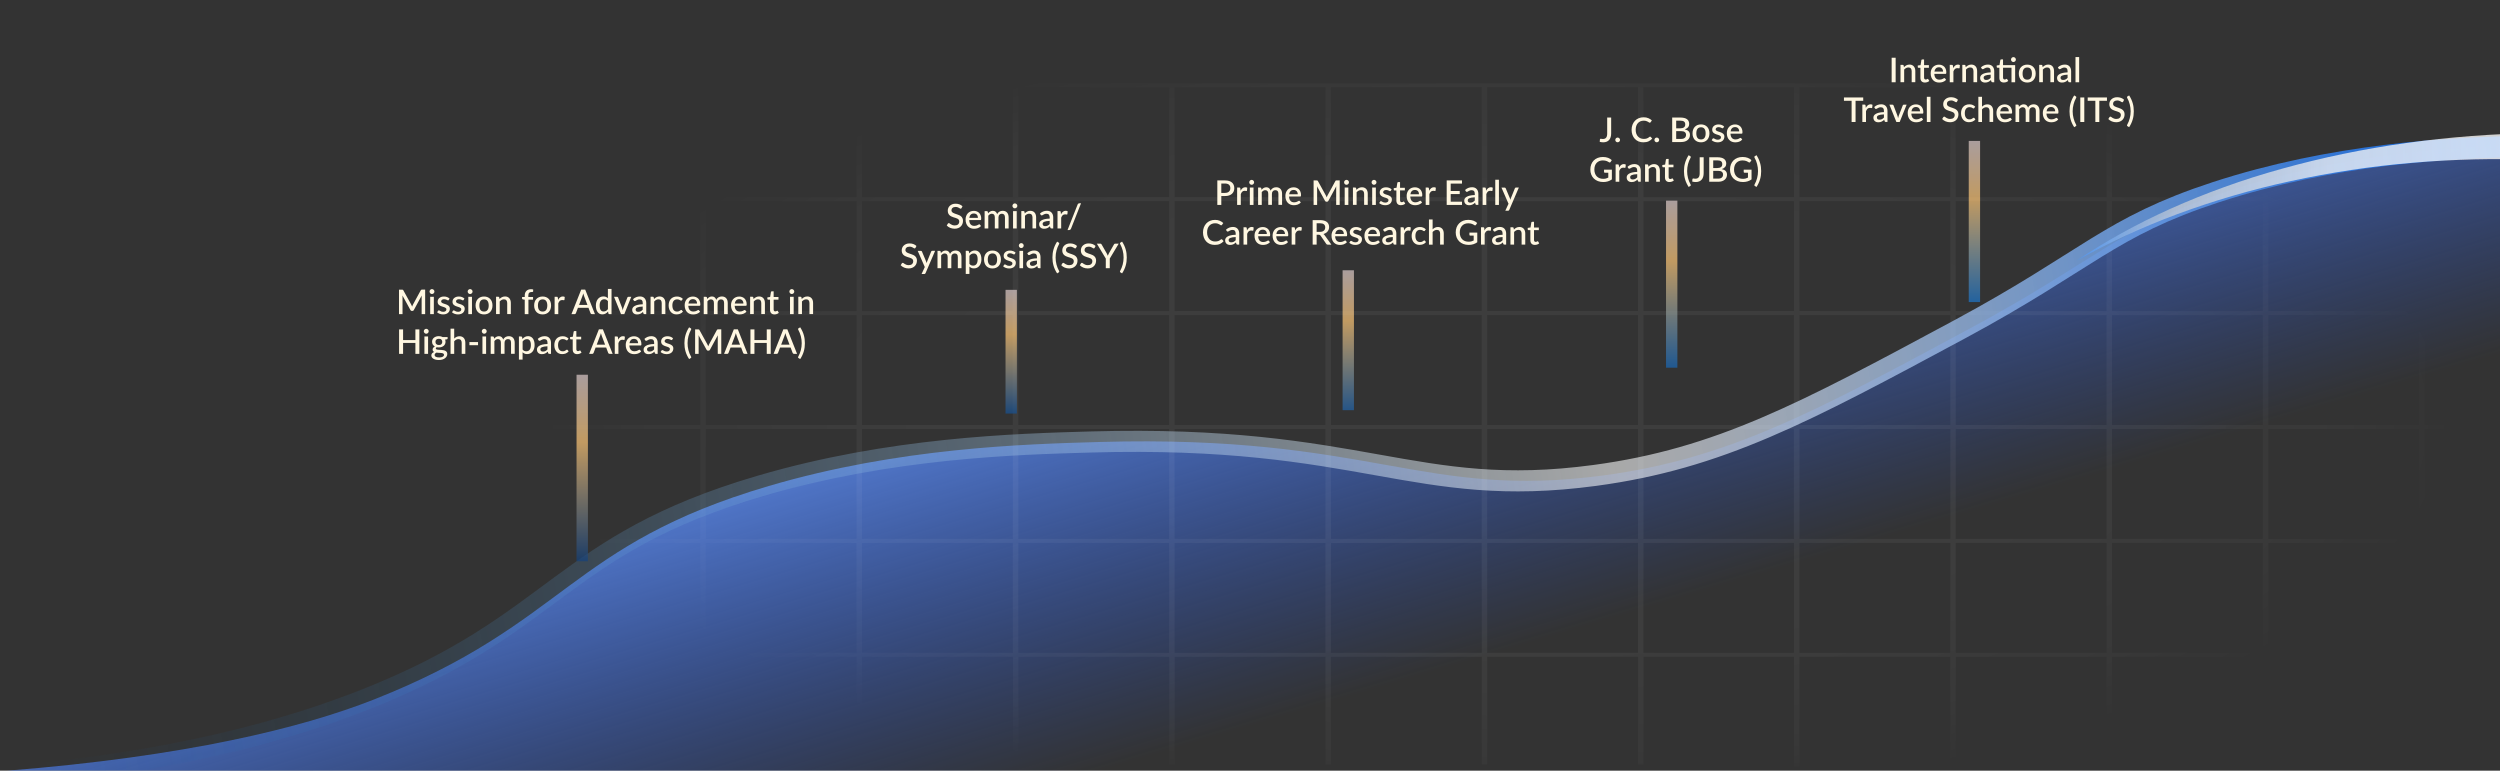 <?xml version="1.0" encoding="UTF-8"?>
<svg id="Layer_1" data-name="Layer 1" xmlns="http://www.w3.org/2000/svg" xmlns:xlink="http://www.w3.org/1999/xlink" viewBox="0 0 881.15 271.64">
  <rect x="0" y="0" width="881.15" height="271.64" fill="#333333" stroke="none"/>
  <defs>
    <style>
      .cls-1 {
        fill: url(#radial-gradient);
        opacity: .05;
      }

      .cls-1, .cls-2, .cls-3, .cls-4, .cls-5, .cls-6 {
        isolation: isolate;
      }

      .cls-7 {
        fill: url(#linear-gradient-3);
      }

      .cls-8 {
        fill: url(#linear-gradient);
      }

      .cls-9 {
        fill: #fff7e1;
      }

      .cls-10 {
        stroke: url(#linear-gradient-2);
        stroke-linecap: round;
        stroke-linejoin: round;
        stroke-width: 7.43px;
      }

      .cls-10, .cls-2, .cls-3, .cls-4, .cls-5, .cls-6 {
        fill: none;
      }

      .cls-11 {
        opacity: .8;
      }

      .cls-2 {
        stroke: url(#linear-gradient-7);
      }

      .cls-2, .cls-3, .cls-4, .cls-5, .cls-6 {
        opacity: .7;
        stroke-width: 4px;
      }

      .cls-3 {
        stroke: url(#linear-gradient-4);
      }

      .cls-4 {
        stroke: url(#linear-gradient-5);
      }

      .cls-5 {
        stroke: url(#linear-gradient-8);
      }

      .cls-6 {
        stroke: url(#linear-gradient-6);
      }
    </style>
    <linearGradient id="linear-gradient" x1="475.55" y1="-645.57" x2="425.1" y2="-814.99" gradientTransform="translate(0 891.16)" gradientUnits="userSpaceOnUse">
      <stop offset="0" stop-color="#1f5aff" stop-opacity="0"/>
      <stop offset="1" stop-color="#71a2ff"/>
    </linearGradient>
    <radialGradient id="radial-gradient" cx="316.09" cy="100.27" fx="316.09" fy="100.27" r=".86" gradientTransform="translate(-122971.58 -15843.2) scale(390.71 159.48)" gradientUnits="userSpaceOnUse">
      <stop offset="0" stop-color="#fff"/>
      <stop offset=".37" stop-color="#fff" stop-opacity=".99"/>
      <stop offset=".51" stop-color="#fff" stop-opacity=".97"/>
      <stop offset=".6" stop-color="#fff" stop-opacity=".92"/>
      <stop offset=".68" stop-color="#fff" stop-opacity=".85"/>
      <stop offset=".75" stop-color="#fff" stop-opacity=".77"/>
      <stop offset=".8" stop-color="#fff" stop-opacity=".66"/>
      <stop offset=".86" stop-color="#fff" stop-opacity=".53"/>
      <stop offset=".91" stop-color="#fff" stop-opacity=".39"/>
      <stop offset=".95" stop-color="#fff" stop-opacity=".22"/>
      <stop offset=".99" stop-color="#fff" stop-opacity=".04"/>
      <stop offset="1" stop-color="#fff" stop-opacity="0"/>
    </radialGradient>
    <linearGradient id="linear-gradient-2" x1="5.85" y1="-653.67" x2="895.66" y2="-808.42" gradientTransform="translate(0 891.16)" gradientUnits="userSpaceOnUse">
      <stop offset="0" stop-color="#0061b6" stop-opacity="0"/>
      <stop offset=".63" stop-color="#feffff" stop-opacity=".58"/>
      <stop offset="1" stop-color="#005bdb"/>
    </linearGradient>
    <linearGradient id="linear-gradient-3" x1="723.93" y1="-821.82" x2="902.44" y2="-821.82" gradientTransform="translate(0 891.16)" gradientUnits="userSpaceOnUse">
      <stop offset="0" stop-color="#2886ff"/>
      <stop offset=".24" stop-color="#d6d6d6" stop-opacity=".82"/>
      <stop offset=".54" stop-color="#f4f3f3" stop-opacity=".95"/>
      <stop offset="1" stop-color="#fff"/>
    </linearGradient>
    <linearGradient id="linear-gradient-4" x1="356.41" y1="-789" x2="356.41" y2="-745.4" gradientTransform="translate(0 891.16)" gradientUnits="userSpaceOnUse">
      <stop offset="0" stop-color="#ddcbcb"/>
      <stop offset=".36" stop-color="#ffc776"/>
      <stop offset="1" stop-color="#155195"/>
    </linearGradient>
    <linearGradient id="linear-gradient-5" x1="475.21" y1="-795.9" x2="475.21" y2="-746.59" gradientTransform="translate(0 891.16)" gradientUnits="userSpaceOnUse">
      <stop offset="0" stop-color="#ddcbcb"/>
      <stop offset=".36" stop-color="#ffc776"/>
      <stop offset="1" stop-color="#2164aa"/>
    </linearGradient>
    <linearGradient id="linear-gradient-6" x1="589.21" y1="-820.44" x2="589.21" y2="-761.57" gradientTransform="translate(0 891.16)" gradientUnits="userSpaceOnUse">
      <stop offset="0" stop-color="#ddcbcb"/>
      <stop offset=".36" stop-color="#ffc776"/>
      <stop offset="1" stop-color="#1868b8"/>
    </linearGradient>
    <linearGradient id="linear-gradient-7" x1="695.9" y1="-841.49" x2="695.9" y2="-784.69" gradientTransform="translate(0 891.16)" gradientUnits="userSpaceOnUse">
      <stop offset="0" stop-color="#ddcbcb"/>
      <stop offset=".36" stop-color="#ffc776"/>
      <stop offset="1" stop-color="#1d77cd"/>
    </linearGradient>
    <linearGradient id="linear-gradient-8" x1="205.21" y1="-759.08" x2="205.21" y2="-693.33" gradientTransform="translate(0 891.16)" gradientUnits="userSpaceOnUse">
      <stop offset="0" stop-color="#ddcbcb"/>
      <stop offset=".36" stop-color="#ffc776"/>
      <stop offset="1" stop-color="#12417d"/>
    </linearGradient>
  </defs>
  <path class="cls-8" d="M2.4,271.64c63.1-4.98,104.07-15.11,129.28-25.05,68.13-26.88,68.71-54.56,139.29-75.3,45.94-13.51,89.82-14.74,116.57-15.51,96.12-2.72,113.91,20.35,177.6,11.79,43.87-5.9,73.81-22.02,128.58-51.47,45.79-24.64,53.37-36.06,90.42-48.38,42.29-14.06,85.29-16.58,114.41-16.59v220.72l-896.15-.21"/>
  <path class="cls-1" d="M191.77,29.34h-53.27v1.4h53.27v38.75h-53.27v1.4h53.27v38.75h-53.27v1.4h53.27v38.75h-53.27v1.4h53.27v38.75h-53.27v1.4h53.27v38.75h-53.27v1.4h53.27v37.9h1.92v-37.9h53.16v37.9h1.92v-37.9h53.16v37.9h1.92v-37.9h53.17v37.9h1.92v-37.9h53.16v37.9h1.92v-37.9h53.16v37.9h1.92v-37.9h53.17v37.9h1.91v-37.9h53.17v37.9h1.92v-37.9h53.05v38.6h1.91v-38.6h53.17v38.6h1.92v-38.6h53.16v38.6h1.92v-38.6h53.16v38.6h1.92v-38.6h53.17v38.6h1.91v-38.6h53.17v38.6h1.92v-38.6h6.07v-1.4h-6.07v-38.75h6.07v-1.4h-6.07v-38.75h6.07v-1.4h-6.07v-38.75h6.07v-1.4h-6.07v-38.75h6.07v-1.4h-6.07V30.74h6.07v-1.4h-6.07M852.66,29.34h-53.17M687.4,109.65h-53.17v-38.75h53.17v38.75ZM689.31,70.9h53.17v38.75h-53.17v-38.75ZM632.31,109.65h-53.05v-38.75h53.05v38.75ZM577.33,109.65h-53.16v-38.75h53.16v38.75ZM522.25,109.65h-53.16v-38.75h53.16v38.75ZM467.17,109.65h-53.17v-38.75h53.17v38.75ZM412.07,109.65h-53.16v-38.75h53.16v38.75ZM356.99,109.65h-53.16v-38.75h53.16v38.75ZM356.99,111.05v38.75h-53.16v-38.75h53.16ZM358.91,111.05h53.16v38.75h-53.16v-38.75h0ZM413.99,111.05h53.17v38.75h-53.17v-38.75h0ZM469.09,111.05h53.16v38.75h-53.16v-38.75h0ZM524.17,111.05h53.16v38.75h-53.16v-38.75h0ZM579.25,111.05h53.05v38.75h-53.05v-38.75h0ZM634.23,111.05h53.17v38.75h-53.17v-38.75h0ZM689.31,111.05h53.17v38.75h-53.17v-38.75h0ZM744.4,111.05h53.16v38.75h-53.16v-38.75h0ZM744.4,109.65v-38.75h53.16v38.75h-53.16ZM744.4,69.49V30.74h53.16v38.75h-53.16ZM742.48,69.49h-53.17V30.74h53.17v38.75ZM687.4,69.49h-53.17V30.74h53.17v38.75ZM632.31,69.49h-53.05V30.74h53.05v38.75ZM577.33,69.49h-53.16V30.74h53.16v38.75ZM522.25,69.49h-53.16V30.74h53.16v38.75ZM467.17,69.49h-53.17V30.74h53.17v38.75ZM412.07,69.49h-53.16V30.74h53.16v38.75ZM356.99,69.49h-53.16V30.74h53.16v38.75ZM301.91,69.49h-53.16V30.74h53.16v38.75ZM301.91,70.9v38.75h-53.16v-38.75h53.16ZM301.91,111.05v38.75h-53.16v-38.75h53.16ZM301.91,151.2v38.75h-53.16v-38.75h53.16ZM303.83,151.2h53.16v38.75h-53.16v-38.75ZM358.91,151.2h53.16v38.75h-53.16v-38.75ZM413.99,151.2h53.17v38.75h-53.17v-38.75ZM469.09,151.2h53.16v38.75h-53.16v-38.75ZM524.17,151.2h53.16v38.75h-53.16v-38.75ZM579.25,151.2h53.05v38.75h-53.05v-38.75ZM634.23,151.2h53.17v38.75h-53.17v-38.75ZM689.31,151.2h53.17v38.75h-53.17v-38.75ZM744.4,151.2h53.16v38.75h-53.16v-38.75ZM799.49,151.2h53.17v38.75h-53.17v-38.75ZM799.49,149.8v-38.75h53.17v38.75h-53.17ZM799.49,109.65v-38.75h53.17v38.75h-53.17ZM799.49,69.49V30.74h53.17v38.75h-53.17ZM797.57,29.34h-53.16M742.48,29.34h-53.17M687.4,29.34h-53.17M632.31,29.34h-53.05M577.33,29.34h-53.16M522.25,29.34h-53.16M467.17,29.34h-53.17M412.07,29.34h-53.16M356.99,29.34h-53.16M301.91,29.34h-53.16M246.81,29.34h-53.16M193.65,30.74h53.16v38.75h-53.16V30.74ZM193.65,70.9h53.16v38.75h-53.16v-38.75ZM193.65,111.05h53.16v38.75h-53.16v-38.75h0ZM193.65,151.2h53.16v38.75h-53.16v-38.75ZM193.65,230.11v-38.75h53.16v38.75h-53.16ZM248.74,230.11v-38.75h53.16v38.75h-53.16ZM303.83,230.11v-38.75h53.16v38.75h-53.16ZM358.91,230.11v-38.75h53.16v38.75h-53.16ZM413.99,230.11v-38.75h53.17v38.75h-53.17ZM469.09,230.11v-38.75h53.16v38.75h-53.16ZM524.17,230.11v-38.75h53.16v38.75h-53.16ZM579.25,230.11v-38.75h53.05v38.75h-53.05ZM634.23,230.11v-38.75h53.17v38.75h-53.17ZM689.31,230.11v-38.75h53.17v38.75h-53.17ZM744.4,230.11v-38.75h53.16v38.75h-53.16ZM799.49,230.11v-38.75h53.17v38.75h-53.17ZM907.74,230.11h-53.17v-38.75h53.17v38.75ZM907.74,189.95h-53.17v-38.75h53.17v38.75ZM907.74,149.8h-53.17v-38.75h53.17v38.75ZM907.74,109.65h-53.17v-38.75h53.17v38.75ZM907.74,69.49h-53.17V30.74h53.17v38.75ZM907.74,29.34h-53.17"/>
  <path class="cls-10" d="M-.68,273.93c63.1-4.98,104.08-17.4,129.29-27.34,68.13-26.88,68.71-54.56,139.29-75.3,45.94-13.51,89.83-14.74,116.58-15.51,96.12-2.72,113.9,20.35,177.6,11.79,43.87-5.9,73.8-22.02,128.57-51.47,45.36-24.4,52.82-36.11,90.43-48.38,40.41-13.18,81.71-15.95,111.14-16.12"/>
  <g class="cls-11">
    <path class="cls-7" d="M894.23,56.31c-14.57-.52-29.31-.2-43.88,1.06-14.58,1.22-28.96,3.43-42.88,6.44-13.96,3-27.35,6.97-40.02,11.65-12.66,4.71-24.53,10.21-35.43,16.36,9.91-6.69,20.99-12.85,33.1-18.29,12.13-5.42,25.22-10.21,39.18-14.06,13.92-3.87,28.61-6.97,43.76-9.06,15.15-2.12,30.74-3.29,46.42-3.54,4.47-.08,8.2,1.98,8.33,4.59s-3.39,4.79-7.86,4.86h-.72Z"/>
  </g>
  <path class="cls-3" d="M356.41,102.16v43.6"/>
  <path class="cls-4" d="M475.21,95.26v49.31"/>
  <path class="cls-6" d="M589.21,70.72v58.87"/>
  <path class="cls-2" d="M695.9,49.67v56.8"/>
  <path class="cls-5" d="M205.21,132.08v65.75"/>
  <path class="cls-9" d="M149.85,102.09v8.64h-1.24v-6.23c0-.12.02-.23.03-.35l-2.78,5.13c-.11.21-.27.32-.5.32h-.2c-.23,0-.39-.11-.5-.32l-2.82-5.14c.01.12.02.23.02.35s.01.22.01.32v5.92h-1.24v-8.64h1.05c.12,0,.22.01.29.04.07.02.13.09.19.2l2.77,5.02c.06.12.12.24.17.36.06.12.11.24.15.37.05-.13.1-.25.15-.38.06-.13.11-.25.17-.37l2.73-5.01c.06-.11.12-.18.19-.2s.16-.04.29-.04h1.07ZM152.91,104.6v6.12h-1.29v-6.12h1.29ZM153.12,102.76c0,.12-.02.23-.07.33-.04.1-.11.2-.19.28s-.17.14-.28.19c-.1.04-.22.07-.34.07s-.23-.02-.33-.07c-.1-.05-.19-.11-.26-.19-.08-.08-.14-.17-.19-.28-.04-.1-.07-.21-.07-.33s.02-.23.07-.34c.05-.1.11-.19.19-.27.08-.08.16-.14.26-.19.1-.05.21-.07.33-.07s.23.02.34.07c.11.04.2.11.28.19s.14.17.19.27.07.22.07.34ZM158.18,105.71c-.03.06-.07.1-.11.12-.04.02-.09.04-.15.04-.07,0-.14-.02-.22-.06-.08-.04-.17-.09-.28-.14-.11-.05-.24-.1-.38-.14s-.31-.07-.51-.07c-.16,0-.31.02-.44.06s-.24.09-.33.16c-.09.07-.16.15-.2.25-.05.09-.07.19-.07.3,0,.14.04.26.13.36s.2.18.35.25c.14.07.31.13.49.19.18.06.37.12.56.18s.38.14.56.22.35.19.49.31c.14.12.26.27.35.44.09.17.13.38.13.63,0,.29-.05.55-.16.8-.1.24-.26.46-.46.64s-.45.32-.75.42-.64.15-1.02.15c-.21,0-.42-.02-.62-.06s-.38-.09-.56-.15c-.18-.07-.34-.15-.5-.24-.15-.09-.29-.19-.41-.3l.3-.49c.04-.06.08-.11.13-.14.06-.04.12-.05.2-.05s.17.03.25.08.18.11.29.17.25.12.4.18c.16.05.35.08.58.08.19,0,.36-.02.5-.07s.26-.11.35-.19c.09-.08.16-.17.2-.27.04-.1.07-.21.07-.33,0-.16-.04-.28-.13-.38s-.21-.19-.35-.26c-.14-.07-.31-.14-.5-.19-.18-.06-.37-.12-.56-.18s-.38-.14-.57-.22c-.18-.08-.35-.19-.5-.32-.14-.13-.26-.29-.35-.47-.09-.19-.13-.42-.13-.68,0-.24.05-.48.14-.7.1-.22.24-.41.43-.58s.43-.3.7-.4c.28-.1.6-.15.97-.15.41,0,.79.07,1.12.2.34.13.62.31.85.54l-.29.47h.01ZM163.42,105.71c-.03.06-.07.1-.11.12-.04.02-.09.04-.15.04-.07,0-.14-.02-.22-.06-.08-.04-.17-.09-.28-.14-.11-.05-.24-.1-.38-.14s-.31-.07-.51-.07c-.16,0-.31.02-.44.06s-.24.09-.33.16c-.09.07-.16.15-.2.25-.05.09-.07.19-.07.3,0,.14.04.26.13.36s.2.18.35.25c.14.07.31.13.49.19s.37.12.56.18.38.14.56.22.35.19.49.31c.14.12.26.27.35.44.09.17.13.38.13.63,0,.29-.05.55-.16.8-.1.24-.26.46-.46.64s-.45.32-.75.42-.64.15-1.02.15c-.21,0-.42-.02-.62-.06s-.38-.09-.56-.15c-.18-.07-.34-.15-.5-.24-.15-.09-.29-.19-.41-.3l.3-.49c.04-.06.08-.11.13-.14.06-.04.12-.05.2-.05s.17.03.25.08.18.11.29.17.25.12.4.18c.16.05.35.08.58.08.19,0,.36-.02.5-.07s.26-.11.35-.19c.09-.08.16-.17.2-.27.04-.1.07-.21.07-.33,0-.16-.04-.28-.13-.38s-.21-.19-.35-.26c-.14-.07-.31-.14-.5-.19-.18-.06-.37-.12-.56-.18s-.38-.14-.57-.22c-.18-.08-.35-.19-.5-.32-.14-.13-.26-.29-.35-.47-.09-.19-.13-.42-.13-.68,0-.24.05-.48.14-.7.1-.22.24-.41.43-.58s.43-.3.7-.4c.28-.1.6-.15.97-.15.41,0,.79.07,1.12.2.34.13.62.31.85.54l-.29.47h.01ZM166.35,104.6v6.12h-1.29v-6.12h1.29ZM166.56,102.76c0,.12-.02.23-.07.33-.04.1-.11.2-.19.28s-.17.14-.28.19c-.1.04-.22.07-.34.07s-.23-.02-.33-.07c-.1-.05-.19-.11-.26-.19-.08-.08-.14-.17-.19-.28-.04-.1-.07-.21-.07-.33s.02-.23.07-.34c.05-.1.11-.19.19-.27.08-.08.16-.14.26-.19.1-.05.21-.07.33-.07s.23.02.34.07c.11.04.2.11.28.19s.14.17.19.27.07.22.07.34ZM170.61,104.51c.45,0,.86.07,1.22.22.37.15.68.36.94.63s.46.6.6.99.21.82.21,1.31-.07.92-.21,1.31-.34.72-.6,1c-.26.27-.57.48-.94.63-.36.15-.77.22-1.22.22s-.87-.07-1.24-.22c-.36-.15-.68-.36-.94-.63-.26-.28-.46-.61-.6-1s-.21-.82-.21-1.31.07-.92.21-1.31.34-.72.6-.99c.26-.27.57-.48.94-.63.37-.15.78-.22,1.24-.22ZM170.61,109.81c.55,0,.96-.18,1.23-.55.27-.37.41-.9.41-1.59s-.14-1.22-.41-1.59c-.27-.38-.68-.56-1.23-.56s-.98.19-1.25.56c-.27.37-.41.9-.41,1.59s.14,1.22.41,1.59c.27.37.69.55,1.25.55ZM176.03,105.41c.13-.14.27-.26.41-.37.14-.11.3-.21.46-.29.16-.08.33-.14.51-.19s.38-.07.59-.07c.34,0,.63.06.88.17.26.11.47.27.64.47.18.2.31.45.4.74.09.28.13.6.13.94v3.89h-1.28v-3.89c0-.41-.1-.73-.29-.96-.19-.23-.48-.34-.86-.34-.29,0-.56.07-.8.2s-.47.31-.69.54v4.46h-1.29v-6.12h.78c.18,0,.29.08.34.25l.09.56h-.02ZM184.95,110.72v-5.09l-.6-.08c-.1-.02-.18-.06-.25-.11-.06-.05-.09-.13-.09-.22v-.53h.94v-.52c0-.35.05-.66.15-.94.1-.28.25-.51.44-.7.19-.19.42-.34.7-.44.27-.1.58-.16.92-.16.14,0,.27.01.4.03s.25.05.37.09l-.02.65c0,.11-.06.17-.16.19-.1.02-.22.03-.37.03-.18,0-.34.02-.49.07-.14.04-.27.11-.37.21s-.18.23-.23.4c-.05.16-.08.37-.08.61v.47h1.67v.93h-1.63v5.11h-1.3ZM191.26,104.51c.45,0,.86.07,1.22.22.37.15.68.36.94.63s.46.6.6.99c.14.39.21.82.21,1.31s-.07.92-.21,1.31-.34.72-.6,1c-.26.27-.57.48-.94.63-.36.15-.77.22-1.22.22s-.87-.07-1.24-.22c-.36-.15-.68-.36-.94-.63-.26-.28-.46-.61-.6-1s-.21-.82-.21-1.31.07-.92.21-1.31.34-.72.6-.99c.26-.27.57-.48.94-.63.37-.15.78-.22,1.24-.22ZM191.26,109.81c.55,0,.96-.18,1.23-.55.27-.37.41-.9.41-1.59s-.14-1.22-.41-1.59c-.27-.38-.68-.56-1.23-.56s-.98.19-1.25.56c-.27.37-.41.9-.41,1.59s.14,1.22.41,1.59c.27.37.69.55,1.25.55ZM196.69,105.74c.19-.39.42-.69.7-.91.27-.22.6-.34.98-.34.13,0,.26.02.37.05.12.03.22.07.31.13l-.09.97c-.02.07-.04.12-.08.14-.03.02-.08.04-.13.04-.06,0-.15,0-.26-.03-.11-.02-.23-.04-.35-.04-.18,0-.34.03-.48.08-.14.05-.26.13-.37.23-.11.1-.2.22-.29.37-.08.14-.16.31-.23.49v3.8h-1.29v-6.12h.75c.14,0,.23.03.28.08.05.05.09.13.11.26l.08.8h-.01ZM207.05,107.49l-1.19-3.16c-.1-.24-.19-.55-.29-.93-.04.19-.09.36-.14.52-.05.16-.1.29-.14.41l-1.19,3.15h2.96-.01ZM209.7,110.72h-1.09c-.12,0-.22-.03-.3-.09s-.13-.14-.17-.23l-.72-1.91h-3.72l-.72,1.91c-.03.08-.09.15-.17.22s-.18.1-.3.1h-1.09l3.43-8.64h1.42l3.43,8.64h0ZM214.25,106.11c-.18-.23-.38-.39-.59-.49-.22-.09-.45-.14-.7-.14-.5,0-.9.19-1.18.56-.28.37-.43.91-.43,1.64,0,.38.03.7.1.97.06.26.16.48.28.65s.27.29.44.37.37.11.58.11c.33,0,.61-.07.85-.21s.46-.35.67-.61v-2.85h-.02ZM215.54,101.84v8.88h-.78c-.17,0-.28-.08-.33-.25l-.11-.67c-.26.3-.55.54-.88.73-.32.18-.7.28-1.13.28-.34,0-.66-.07-.94-.2-.28-.14-.52-.34-.72-.61s-.36-.59-.47-.98c-.11-.39-.16-.84-.16-1.34,0-.46.06-.88.18-1.27s.3-.72.53-1.01c.23-.29.5-.51.83-.67.33-.16.69-.25,1.1-.25.36,0,.67.06.92.17s.48.27.68.47v-3.29h1.29-.01ZM222.5,104.6l-2.46,6.12h-1.16l-2.46-6.12h1.06c.1,0,.18.03.25.08s.11.11.13.17l1.36,3.56c.06.17.11.33.15.5.04.16.08.33.11.5.03-.17.07-.33.11-.49.05-.16.1-.33.16-.5l1.38-3.56c.02-.07.07-.13.13-.18s.14-.07.23-.07h1.01ZM226.52,108.05c-.46.02-.85.05-1.16.11-.32.06-.57.13-.77.22-.2.09-.34.19-.43.32-.08.12-.13.26-.13.41s.02.27.07.37c.05.1.11.18.19.25.08.06.18.11.29.14s.23.04.37.04c.34,0,.62-.06.86-.19.24-.13.48-.31.71-.55v-1.13h0ZM223.1,105.46c.69-.64,1.52-.97,2.47-.97.35,0,.66.06.94.17s.51.27.69.48c.19.21.33.46.43.74s.15.6.15.95v3.89h-.58c-.12,0-.22-.02-.28-.05-.06-.04-.12-.12-.16-.23l-.13-.5c-.16.14-.31.27-.46.38s-.31.2-.47.28-.33.13-.52.17c-.18.04-.39.06-.61.06-.25,0-.48-.03-.7-.1-.21-.07-.4-.17-.55-.31-.16-.14-.28-.31-.37-.52-.09-.2-.13-.44-.13-.72,0-.24.06-.47.19-.69s.34-.42.62-.6c.29-.18.67-.33,1.15-.44.48-.12,1.06-.18,1.76-.2v-.41c0-.44-.09-.77-.28-.98-.19-.22-.46-.32-.83-.32-.25,0-.46.03-.62.1-.17.06-.31.13-.44.2-.12.07-.23.14-.33.2-.1.06-.2.09-.31.09-.09,0-.16-.02-.23-.07-.06-.05-.11-.11-.15-.17l-.23-.42h-.02ZM230.49,105.41c.13-.14.27-.26.41-.37.14-.11.3-.21.46-.29s.33-.14.51-.19.38-.07.59-.07c.34,0,.63.06.88.17.26.11.47.27.64.47.18.2.31.45.4.74.09.28.13.6.13.94v3.89h-1.28v-3.89c0-.41-.1-.73-.29-.96-.19-.23-.48-.34-.86-.34-.29,0-.56.07-.8.2s-.47.31-.69.54v4.46h-1.29v-6.12h.78c.18,0,.29.08.34.25l.09.56h-.02ZM240.33,105.81c-.04.05-.08.09-.11.12-.04.03-.09.04-.16.04s-.14-.02-.22-.07c-.07-.05-.16-.1-.26-.16-.1-.06-.22-.11-.37-.16-.14-.05-.32-.07-.54-.07-.28,0-.53.05-.74.15-.21.1-.38.24-.53.43-.14.18-.25.41-.32.68-.07.26-.1.56-.1.89s.04.65.11.92c.08.27.18.49.32.68.14.18.32.32.52.42s.43.14.68.14.45-.03.61-.09.29-.13.39-.2c.1-.07.19-.14.26-.2.08-.06.16-.09.24-.09.1,0,.18.04.24.12l.37.47c-.15.18-.31.33-.49.46-.18.12-.37.23-.57.31-.2.08-.41.13-.62.16-.22.04-.43.05-.65.05-.38,0-.74-.07-1.07-.21s-.62-.35-.86-.62c-.24-.27-.44-.6-.58-.99s-.21-.84-.21-1.34c0-.45.06-.87.19-1.25.13-.39.31-.72.56-1s.55-.5.92-.65c.36-.16.78-.24,1.26-.24.44,0,.83.07,1.17.22.34.14.64.35.91.61l-.34.47h0ZM245.68,106.97c0-.22-.03-.42-.1-.6-.06-.19-.15-.35-.27-.49s-.27-.25-.45-.32c-.18-.08-.38-.12-.61-.12-.47,0-.84.13-1.1.4s-.44.64-.51,1.13h3.04ZM242.6,107.77c.02.35.07.65.16.91.09.25.21.46.37.63s.34.29.55.38c.22.08.46.12.72.12s.47-.03.65-.08c.18-.06.34-.12.48-.19.14-.07.25-.14.35-.19.1-.06.18-.09.26-.09.1,0,.18.04.24.12l.37.47c-.15.18-.32.33-.52.46-.19.12-.4.23-.61.31-.22.08-.44.13-.67.16-.23.04-.45.05-.67.05-.42,0-.82-.07-1.18-.21s-.67-.35-.94-.63c-.26-.28-.47-.62-.62-1.03-.15-.41-.22-.88-.22-1.41,0-.42.07-.82.2-1.19.14-.37.33-.69.58-.96s.56-.49.91-.64c.36-.16.77-.24,1.22-.24.38,0,.72.06,1.04.19.32.12.6.3.83.53s.41.53.54.87c.13.34.2.73.2,1.16,0,.2-.02.33-.07.4s-.12.1-.24.1h-3.93,0ZM248.04,110.72v-6.12h.78c.18,0,.29.08.34.25l.08.53c.11-.13.23-.24.35-.35s.25-.2.38-.28c.14-.08.29-.14.44-.19.16-.04.33-.07.52-.07.2,0,.38.03.54.08s.31.14.43.24c.13.1.24.23.33.38.09.15.17.31.23.5.09-.21.21-.39.35-.55.14-.15.3-.28.47-.37s.35-.17.55-.21c.2-.05.39-.07.59-.07.33,0,.62.05.88.16.26.1.48.26.65.46.18.2.32.44.41.73.09.29.14.62.14.98v3.89h-1.29v-3.89c0-.43-.09-.76-.28-.97-.18-.22-.46-.33-.82-.33-.16,0-.32.03-.46.08-.14.06-.27.14-.38.25s-.19.24-.26.41c-.06.16-.09.35-.09.56v3.89h-1.29v-3.89c0-.45-.09-.78-.27-.98-.18-.21-.44-.32-.79-.32-.24,0-.46.06-.67.19-.2.12-.39.29-.56.5v4.51h-1.3ZM262.02,106.97c0-.22-.03-.42-.1-.6-.06-.19-.15-.35-.27-.49s-.27-.25-.45-.32c-.18-.08-.38-.12-.61-.12-.47,0-.84.13-1.1.4s-.44.64-.51,1.13h3.04ZM258.94,107.77c.02.35.07.65.16.91.09.25.21.46.37.63s.34.29.55.38c.22.08.46.12.72.12s.47-.03.65-.08c.18-.06.34-.12.48-.19.14-.07.25-.14.35-.19.1-.06.18-.09.26-.09.1,0,.18.04.24.12l.37.47c-.15.18-.32.33-.52.46-.19.12-.4.23-.61.31-.22.08-.44.13-.67.16-.23.04-.45.05-.67.05-.42,0-.82-.07-1.18-.21s-.67-.35-.94-.63c-.26-.28-.47-.62-.62-1.03-.15-.41-.22-.88-.22-1.41,0-.42.07-.82.2-1.19.14-.37.33-.69.58-.96s.56-.49.91-.64c.36-.16.77-.24,1.22-.24.38,0,.72.06,1.04.19.32.12.6.3.83.53s.41.53.54.87c.13.34.2.73.2,1.16,0,.2-.02.33-.07.4s-.12.1-.24.1h-3.93,0ZM265.58,105.41c.13-.14.27-.26.41-.37.14-.11.3-.21.46-.29.16-.08.33-.14.51-.19s.38-.07.59-.07c.34,0,.63.06.88.17.26.11.47.27.64.47.18.2.31.45.4.74.09.28.13.6.13.94v3.89h-1.28v-3.89c0-.41-.1-.73-.29-.96-.19-.23-.48-.34-.86-.34-.29,0-.56.07-.8.2s-.47.31-.69.54v4.46h-1.29v-6.12h.78c.18,0,.29.08.34.25l.09.56h-.02ZM272.99,110.82c-.51,0-.9-.14-1.18-.43-.27-.29-.41-.69-.41-1.21v-3.56h-.67c-.07,0-.13-.02-.19-.07-.05-.05-.08-.12-.08-.21v-.52l.99-.14.28-1.77c.02-.07.05-.12.1-.16s.11-.07.19-.07h.66v2.01h1.7v.93h-1.7v3.47c0,.22.05.39.16.5.11.12.25.17.43.17.1,0,.19-.01.26-.04s.13-.06.19-.08c.05-.03.1-.06.13-.08.04-.03.08-.04.11-.04.07,0,.13.04.17.12l.38.63c-.2.18-.44.31-.71.41-.27.09-.55.14-.84.14h.03ZM279.74,104.6v6.12h-1.29v-6.12h1.29ZM279.95,102.76c0,.12-.02.23-.07.33-.04.1-.11.2-.19.28s-.17.14-.28.19c-.1.04-.22.07-.34.07s-.23-.02-.33-.07c-.1-.05-.19-.11-.26-.19-.08-.08-.14-.17-.19-.28-.04-.1-.07-.21-.07-.33s.02-.23.07-.34c.05-.1.11-.19.19-.27.08-.08.16-.14.26-.19.1-.05.21-.07.33-.07s.23.02.34.07c.11.04.2.11.28.19s.14.17.19.27.07.22.07.34ZM282.56,105.41c.13-.14.27-.26.41-.37.14-.11.3-.21.46-.29s.33-.14.51-.19.38-.07.59-.07c.34,0,.63.06.88.17.26.11.47.27.64.47.18.2.31.45.4.74.09.28.13.6.13.94v3.89h-1.28v-3.89c0-.41-.1-.73-.29-.96-.19-.23-.48-.34-.86-.34-.29,0-.56.07-.8.2s-.47.31-.69.54v4.46h-1.29v-6.12h.78c.18,0,.29.08.34.25l.09.56h-.02ZM147.81,116.09v8.64h-1.4v-3.85h-4.34v3.85h-1.41v-8.64h1.41v3.78h4.34v-3.78h1.4ZM150.88,118.6v6.12h-1.29v-6.12h1.29ZM151.1,116.76c0,.12-.02.23-.07.33-.04.1-.11.2-.19.28s-.17.14-.28.19c-.1.04-.22.07-.34.07s-.23-.02-.33-.07c-.1-.05-.19-.11-.26-.19-.08-.08-.14-.17-.19-.28-.04-.1-.07-.21-.07-.33s.02-.23.07-.34c.05-.1.11-.19.19-.27.08-.08.16-.14.26-.19.1-.05.21-.07.33-.07s.23.02.34.07c.11.04.2.11.28.19s.14.17.19.27.07.22.07.34ZM154.68,121.61c.4,0,.7-.1.9-.31.2-.2.3-.47.3-.8s-.1-.6-.3-.8c-.2-.2-.5-.29-.9-.29s-.7.1-.9.29c-.2.2-.3.46-.3.8,0,.16.03.31.08.44.05.14.13.25.23.35s.22.17.37.23c.15.05.33.08.52.08h0ZM156.48,125.03c0-.14-.04-.24-.12-.32s-.18-.15-.31-.19c-.13-.05-.29-.08-.46-.1-.18-.02-.36-.04-.56-.05s-.4-.02-.61-.03c-.2-.01-.4-.03-.59-.06-.19.1-.35.22-.47.36s-.18.3-.18.49c0,.12.03.23.09.34.06.1.16.19.29.27.13.08.3.14.5.18s.45.07.73.07c.57,0,.99-.09,1.28-.26.28-.18.43-.4.43-.68l-.02-.02ZM157.77,118.83v.48c0,.16-.1.26-.29.29l-.61.1c.1.23.16.49.16.77,0,.3-.06.57-.18.82-.12.24-.28.45-.49.62-.21.17-.46.3-.74.4-.29.09-.6.14-.94.14-.13,0-.25,0-.38-.02-.12-.02-.24-.04-.35-.06-.12.07-.2.14-.26.22s-.08.15-.08.23c0,.13.06.23.17.29.12.06.27.11.46.14s.41.05.65.05.49.02.74.04c.25.02.5.05.74.1.24.04.46.12.65.23.19.1.35.25.46.43.12.18.17.41.17.7,0,.26-.07.52-.2.77s-.32.48-.58.67c-.25.2-.55.35-.91.47s-.77.18-1.23.18-.85-.04-1.19-.13-.62-.21-.85-.36c-.22-.15-.39-.32-.5-.52s-.16-.4-.16-.61c0-.29.09-.53.27-.74.18-.2.43-.36.74-.48-.17-.08-.3-.19-.41-.33-.1-.14-.15-.32-.15-.55,0-.18.07-.37.2-.56.13-.2.33-.36.59-.5-.3-.17-.54-.39-.72-.67s-.26-.61-.26-.98c0-.3.06-.58.17-.82.12-.24.29-.45.5-.62.21-.17.46-.3.75-.4.29-.09.61-.14.95-.14.53,0,.99.11,1.38.33h1.71l.02.02ZM160.08,119.33c.25-.25.53-.45.83-.59.3-.15.65-.23,1.05-.23.34,0,.63.06.88.17.26.11.47.27.64.47.18.2.31.45.4.74.09.28.13.6.13.94v3.89h-1.28v-3.89c0-.41-.1-.73-.29-.96-.19-.23-.48-.34-.86-.34-.29,0-.56.07-.8.2s-.47.31-.69.54v4.46h-1.29v-8.88h1.29v3.49h-.01ZM165.45,120.57h3.04v1.09h-3.04v-1.09ZM171.33,118.6v6.12h-1.29v-6.12h1.29ZM171.54,116.76c0,.12-.02.23-.07.33-.04.1-.11.2-.19.28s-.17.14-.28.19c-.1.04-.22.07-.34.07s-.23-.02-.33-.07c-.1-.05-.19-.11-.26-.19-.08-.08-.14-.17-.19-.28-.04-.1-.07-.21-.07-.33s.02-.23.07-.34c.05-.1.11-.19.19-.27.08-.08.16-.14.26-.19.1-.05.21-.07.33-.07s.23.02.34.07c.11.04.2.11.28.19s.14.17.19.27.07.22.07.34ZM172.95,124.72v-6.12h.78c.18,0,.29.08.34.25l.08.53c.11-.13.23-.24.35-.35s.25-.2.38-.28c.14-.08.29-.14.44-.19.16-.04.33-.07.52-.07.2,0,.38.03.54.08s.31.14.43.24c.13.1.24.23.33.38.09.15.17.31.23.5.09-.21.21-.39.35-.55.14-.15.3-.28.47-.37s.35-.17.55-.21c.2-.05.39-.07.59-.07.33,0,.62.05.88.16.26.1.48.26.65.46.18.2.32.44.41.73.09.29.14.62.14.98v3.89h-1.29v-3.89c0-.43-.09-.76-.28-.97-.18-.22-.46-.33-.82-.33-.16,0-.32.03-.46.08-.14.06-.27.14-.38.25s-.19.24-.26.41c-.06.16-.09.35-.09.56v3.89h-1.29v-3.89c0-.45-.09-.78-.27-.98-.18-.21-.44-.32-.79-.32-.24,0-.46.06-.67.19-.2.12-.39.29-.56.5v4.51h-1.3ZM184.2,123.19c.18.23.38.4.59.49.22.09.45.14.71.14.5,0,.9-.18,1.18-.55.28-.37.43-.92.43-1.64,0-.38-.03-.7-.1-.96-.06-.27-.16-.49-.28-.65s-.27-.29-.44-.37-.37-.11-.58-.11c-.33,0-.61.07-.85.22-.24.14-.46.34-.66.61v2.84-.02ZM184.13,119.49c.26-.3.55-.54.87-.73.33-.18.71-.28,1.14-.28.34,0,.66.07.94.21s.52.34.72.6c.2.26.35.59.46.98.11.39.17.83.17,1.34,0,.45-.06.87-.19,1.27-.12.39-.29.73-.52,1.01-.23.28-.5.51-.83.67-.32.16-.69.24-1.1.24-.36,0-.67-.06-.92-.17-.25-.12-.47-.28-.68-.48v2.6h-1.29v-8.15h.78c.18,0,.29.08.34.25l.11.64h0ZM192.95,122.05c-.46.02-.85.05-1.16.11-.32.06-.57.13-.77.22-.2.09-.34.19-.43.32-.08.12-.13.26-.13.41s.02.27.07.37c.05.1.11.18.19.25.08.06.18.11.29.14s.23.04.37.04c.34,0,.62-.06.86-.19.24-.13.48-.31.71-.55v-1.13h0ZM189.53,119.46c.69-.64,1.52-.97,2.47-.97.35,0,.66.06.94.17s.51.27.69.48c.19.21.33.46.43.74s.15.6.15.95v3.89h-.58c-.12,0-.22-.02-.28-.05-.06-.04-.12-.12-.16-.23l-.13-.5c-.16.14-.31.27-.46.38s-.31.2-.47.28-.33.13-.52.17c-.18.04-.39.06-.61.06-.25,0-.48-.03-.7-.1-.21-.07-.4-.17-.55-.31-.16-.14-.28-.31-.37-.52-.09-.2-.13-.44-.13-.72,0-.24.06-.47.19-.69s.34-.42.62-.6c.29-.18.67-.33,1.15-.44.48-.12,1.06-.18,1.76-.2v-.41c0-.44-.09-.77-.28-.98-.19-.22-.46-.32-.83-.32-.25,0-.46.03-.62.1-.17.06-.31.13-.44.2-.12.07-.23.14-.33.2-.1.06-.2.09-.31.09-.09,0-.16-.02-.23-.07-.06-.05-.11-.11-.15-.17l-.23-.42h-.02ZM200.04,119.81c-.04.05-.08.09-.11.12-.04.03-.09.04-.16.04s-.14-.02-.22-.07c-.07-.05-.16-.1-.26-.16-.1-.06-.22-.11-.37-.16-.14-.05-.32-.07-.54-.07-.28,0-.53.05-.74.15-.21.1-.38.24-.53.43-.14.18-.25.41-.32.68-.07.26-.1.56-.1.89s.04.65.11.92c.08.27.18.49.32.68.14.18.32.32.52.42s.43.14.68.14.45-.03.61-.09.29-.13.39-.2c.1-.07.19-.14.26-.2.08-.06.16-.09.24-.09.1,0,.18.04.24.12l.37.47c-.15.18-.31.33-.49.46-.18.12-.37.23-.57.31-.2.08-.41.13-.62.16-.22.04-.43.05-.65.05-.38,0-.74-.07-1.07-.21s-.62-.35-.86-.62c-.24-.27-.44-.6-.58-.99s-.21-.84-.21-1.34c0-.45.06-.87.19-1.25.13-.39.31-.72.56-1s.55-.5.92-.65c.36-.16.78-.24,1.26-.24.44,0,.83.07,1.17.22.34.14.64.35.91.61l-.34.47h0ZM203.45,124.82c-.51,0-.9-.14-1.18-.43-.27-.29-.41-.69-.41-1.21v-3.56h-.67c-.07,0-.13-.02-.19-.07-.05-.05-.08-.12-.08-.21v-.52l.99-.14.28-1.77c.02-.07.05-.12.1-.16s.11-.07.19-.07h.66v2.01h1.7v.93h-1.7v3.47c0,.22.05.39.16.5.11.12.25.17.43.17.1,0,.19-.01.26-.04s.13-.06.19-.08c.05-.03.1-.06.13-.08.04-.03.08-.04.11-.04.07,0,.13.04.17.12l.38.63c-.2.18-.44.31-.71.41-.27.09-.55.14-.84.14h.03ZM213.27,121.49l-1.19-3.16c-.1-.24-.19-.55-.29-.93-.04.19-.09.36-.14.52-.05.16-.1.29-.14.41l-1.19,3.15h2.96-.01ZM215.93,124.72h-1.09c-.12,0-.22-.03-.3-.09s-.13-.14-.17-.23l-.72-1.91h-3.72l-.72,1.91c-.03.08-.09.15-.17.22-.08.07-.18.1-.3.1h-1.09l3.43-8.64h1.42l3.43,8.64h0ZM217.89,119.74c.19-.39.42-.69.7-.91.27-.22.6-.34.98-.34.13,0,.26.02.37.05.12.03.22.07.31.13l-.09.97c-.02.07-.04.12-.08.14-.03.02-.08.04-.13.04-.06,0-.15,0-.26-.03-.11-.02-.23-.04-.35-.04-.18,0-.34.03-.48.08-.14.05-.26.13-.37.23-.11.1-.2.22-.29.37-.08.14-.16.31-.23.49v3.8h-1.29v-6.12h.75c.14,0,.23.03.28.08.05.05.09.13.11.26l.08.8h-.01ZM224.9,120.97c0-.22-.03-.42-.1-.6-.06-.19-.15-.35-.27-.49s-.27-.25-.45-.32c-.18-.08-.38-.12-.61-.12-.47,0-.84.13-1.1.4s-.44.64-.51,1.13h3.04ZM221.83,121.77c.02.35.07.65.16.91.09.25.21.46.37.63s.34.29.55.38c.22.08.46.12.72.12s.47-.03.65-.08c.18-.06.34-.12.48-.19.14-.07.25-.14.35-.19.1-.06.18-.09.26-.09.1,0,.18.04.24.12l.37.47c-.15.18-.32.33-.52.46-.19.12-.4.23-.61.31-.22.08-.44.13-.67.16-.23.04-.45.05-.67.05-.42,0-.82-.07-1.18-.21s-.67-.35-.94-.63c-.26-.28-.47-.62-.62-1.03-.15-.41-.22-.88-.22-1.41,0-.42.07-.82.2-1.19.14-.37.33-.69.58-.96s.56-.49.91-.64c.36-.16.77-.24,1.22-.24.38,0,.72.06,1.04.19.32.12.6.3.83.53s.41.53.54.87c.13.34.2.73.2,1.16,0,.2-.02.33-.07.4s-.12.1-.24.1h-3.93,0ZM230.54,122.05c-.46.02-.85.05-1.16.11-.32.06-.57.13-.77.22-.2.09-.34.19-.43.32-.08.12-.13.26-.13.41s.02.27.07.37c.05.1.11.18.19.25.08.06.18.11.29.14s.23.04.37.04c.34,0,.62-.06.86-.19.24-.13.48-.31.71-.55v-1.13h0ZM227.12,119.46c.69-.64,1.52-.97,2.47-.97.35,0,.66.06.94.17s.51.27.69.48c.19.21.33.46.43.74s.15.6.15.95v3.89h-.58c-.12,0-.22-.02-.28-.05-.06-.04-.12-.12-.16-.23l-.13-.5c-.16.14-.31.27-.46.38s-.31.2-.47.28-.33.13-.52.17c-.18.04-.39.06-.61.06-.25,0-.48-.03-.7-.1-.21-.07-.4-.17-.55-.31-.16-.14-.28-.31-.37-.52-.09-.2-.13-.44-.13-.72,0-.24.06-.47.19-.69s.34-.42.62-.6c.29-.18.67-.33,1.15-.44.48-.12,1.06-.18,1.76-.2v-.41c0-.44-.09-.77-.28-.98-.19-.22-.46-.32-.83-.32-.25,0-.46.03-.62.1-.17.06-.31.13-.44.2-.12.07-.23.14-.33.2-.1.06-.2.09-.31.09-.09,0-.16-.02-.23-.07-.06-.05-.11-.11-.15-.17l-.23-.42h-.02ZM236.95,119.71c-.03.06-.07.1-.11.12-.04.02-.09.04-.15.04-.07,0-.14-.02-.22-.06-.08-.04-.17-.09-.28-.14-.11-.05-.24-.1-.38-.14s-.31-.07-.51-.07c-.16,0-.31.02-.44.06s-.24.09-.33.16c-.09.07-.16.15-.2.25-.05.09-.07.19-.07.3,0,.14.04.26.13.36s.2.18.35.25c.14.07.31.13.49.19.18.06.37.12.56.18s.38.14.56.22.35.19.49.31c.14.12.26.27.35.44.09.17.13.38.13.63,0,.29-.05.55-.16.8-.1.24-.26.46-.46.64s-.45.32-.75.42-.64.15-1.02.15c-.21,0-.42-.02-.62-.06s-.38-.09-.56-.15c-.18-.07-.34-.15-.5-.24-.15-.09-.29-.19-.41-.3l.3-.49c.04-.06.08-.11.13-.14.06-.04.12-.05.2-.05s.17.03.25.08.18.11.29.17.25.12.4.18c.16.05.35.08.58.08.19,0,.36-.02.5-.07s.26-.11.35-.19c.09-.08.16-.17.2-.27.04-.1.07-.21.07-.33,0-.16-.04-.28-.13-.38s-.21-.19-.35-.26c-.14-.07-.31-.14-.5-.19-.18-.06-.37-.12-.56-.18s-.38-.14-.57-.22c-.18-.08-.35-.19-.5-.32-.14-.13-.26-.29-.35-.47-.09-.19-.13-.42-.13-.68,0-.24.05-.48.14-.7.1-.22.24-.41.43-.58s.43-.3.7-.4c.28-.1.6-.15.97-.15.41,0,.79.07,1.12.2.34.13.62.31.85.54l-.29.47h.01ZM242.34,120.96c0,.84.1,1.66.31,2.47.21.8.51,1.55.91,2.26.04.07.06.14.07.19s0,.1-.01.14c-.02.04-.04.08-.07.11s-.06.05-.1.08l-.57.35c-.3-.46-.55-.92-.76-1.37-.21-.45-.38-.91-.51-1.37s-.23-.93-.29-1.4c-.06-.48-.09-.96-.09-1.46s.03-.97.09-1.45c.06-.48.16-.94.29-1.4s.3-.92.51-1.38.46-.91.76-1.37l.57.35s.07.05.1.08c.03.03.06.06.07.11.02.04.02.09.01.14s-.03.12-.07.19c-.4.71-.7,1.47-.91,2.27s-.31,1.62-.31,2.46ZM254.22,116.09v8.64h-1.24v-6.23c0-.12.02-.23.03-.35l-2.78,5.13c-.11.21-.27.32-.5.32h-.2c-.23,0-.39-.11-.5-.32l-2.82-5.14c.01.12.02.23.02.35s.01.22.01.32v5.92h-1.24v-8.64h1.05c.12,0,.22.01.29.04.07.02.13.09.19.2l2.77,5.02c.06.12.12.24.17.36.06.12.11.24.15.37.05-.13.1-.25.15-.38.06-.13.11-.25.17-.37l2.73-5.01c.06-.11.12-.18.19-.2s.16-.04.29-.04h1.07ZM260.83,121.49l-1.19-3.16c-.1-.24-.19-.55-.29-.93-.04.19-.09.36-.14.52-.05.16-.1.29-.14.41l-1.19,3.15h2.96-.01ZM263.49,124.72h-1.09c-.12,0-.22-.03-.3-.09s-.13-.14-.17-.23l-.72-1.91h-3.72l-.72,1.91c-.03.08-.09.15-.17.22s-.18.1-.3.1h-1.09l3.43-8.64h1.42l3.43,8.64h0ZM271.65,116.09v8.64h-1.4v-3.85h-4.34v3.85h-1.41v-8.64h1.41v3.78h4.34v-3.78h1.4ZM278.28,121.49l-1.19-3.16c-.1-.24-.19-.55-.29-.93-.04.19-.09.36-.14.52-.05.16-.1.29-.14.41l-1.19,3.15h2.96-.01ZM280.94,124.72h-1.09c-.12,0-.22-.03-.3-.09s-.13-.14-.17-.23l-.72-1.91h-3.72l-.72,1.91c-.03.08-.09.15-.17.22-.08.07-.18.1-.3.1h-1.09l3.43-8.64h1.42l3.43,8.64h0ZM282.57,120.96c0-.84-.1-1.66-.31-2.46s-.51-1.56-.9-2.27c-.04-.07-.06-.14-.07-.19s0-.1,0-.14c.02-.04.04-.08.07-.11s.07-.05.1-.08l.58-.35c.3.46.55.92.76,1.37.21.46.38.92.51,1.38s.23.93.29,1.4.09.95.09,1.45-.03.98-.09,1.46c-.06.47-.16.94-.29,1.4s-.3.92-.51,1.37c-.21.46-.46.91-.76,1.37l-.58-.35s-.07-.05-.1-.08c-.03-.03-.05-.06-.07-.11-.01-.04-.01-.09,0-.14s.03-.12.07-.19c.39-.71.69-1.46.9-2.26s.31-1.63.31-2.47Z"/>
  <path class="cls-9" d="M338.9,73.36c-.04.07-.09.13-.14.16-.05.03-.11.05-.18.05s-.16-.03-.26-.1c-.09-.06-.2-.13-.34-.21s-.3-.15-.49-.22-.41-.1-.67-.1c-.24,0-.45.03-.64.09-.18.06-.33.14-.45.25-.13.11-.22.24-.29.38-.06.14-.09.3-.09.47,0,.22.06.4.18.55.11.14.27.27.45.37.2.1.41.2.66.28.24.08.49.16.74.25.26.09.51.19.75.3.25.11.46.25.65.43.19.17.35.38.46.63.12.25.18.55.18.91,0,.38-.07.74-.2,1.08s-.33.63-.58.88-.55.44-.92.59c-.37.14-.78.22-1.25.22-.28,0-.55-.03-.81-.08s-.51-.13-.75-.22c-.24-.1-.46-.22-.67-.36-.2-.14-.39-.3-.55-.47l.4-.67c.04-.06.09-.1.14-.13.06-.03.12-.05.19-.05.09,0,.19.04.3.13.12.08.25.18.41.28s.35.19.57.28c.23.08.49.13.81.13.5,0,.9-.12,1.17-.37.28-.25.42-.59.42-1.03,0-.24-.06-.44-.17-.59-.12-.16-.27-.29-.46-.39s-.41-.19-.65-.26c-.25-.07-.49-.15-.75-.23-.25-.08-.5-.18-.74-.29s-.46-.26-.65-.43c-.19-.18-.34-.4-.46-.66s-.17-.59-.17-.98c0-.31.06-.61.18-.91.12-.29.3-.55.53-.77.24-.23.53-.41.87-.55.34-.14.74-.2,1.18-.2.49,0,.95.08,1.36.23.41.16.77.38,1.07.67l-.34.67h0ZM344.68,76.78c0-.22-.03-.42-.09-.6-.06-.19-.15-.35-.27-.49s-.27-.25-.45-.32c-.18-.08-.38-.12-.61-.12-.47,0-.84.13-1.11.4-.27.27-.44.64-.51,1.13h3.04,0ZM341.61,77.57c.01.35.07.65.16.91.09.25.21.46.36.63.16.17.34.29.56.38.21.08.45.12.72.12.25,0,.47-.03.65-.08.18-.06.34-.12.48-.19s.25-.14.35-.19c.09-.06.18-.09.26-.09.11,0,.19.04.24.12l.37.47c-.15.18-.33.33-.52.46-.19.12-.39.23-.61.31-.22.08-.44.13-.67.16-.22.04-.45.05-.66.05-.43,0-.82-.07-1.18-.21-.36-.14-.68-.35-.95-.63-.26-.28-.47-.62-.62-1.03-.15-.41-.22-.88-.22-1.41,0-.42.06-.82.2-1.19.13-.37.32-.69.57-.96s.56-.49.91-.64c.36-.16.77-.24,1.22-.24.38,0,.73.06,1.05.19.32.12.59.3.82.53.24.24.42.53.54.87.14.34.2.73.2,1.16,0,.2-.02.33-.06.4-.05.07-.13.1-.24.1h-3.93,0ZM347.04,80.53v-6.12h.78c.18,0,.29.08.34.25l.08.53c.12-.13.23-.24.35-.35s.25-.2.39-.28.28-.14.44-.19c.16-.04.33-.07.52-.07s.37.03.54.08c.16.06.3.14.43.24s.24.23.33.38c.09.15.17.31.23.5.09-.21.2-.39.34-.55.14-.15.3-.28.47-.37.17-.1.36-.17.55-.21.19-.05.39-.07.59-.07.33,0,.62.05.88.16s.48.26.65.46c.18.2.32.44.41.73s.14.62.14.98v3.89h-1.29v-3.89c0-.43-.1-.76-.28-.97-.19-.22-.46-.33-.83-.33-.16,0-.31.03-.46.08-.14.06-.27.14-.38.25-.1.11-.19.24-.25.41-.06.16-.09.35-.09.56v3.89h-1.29v-3.89c0-.45-.09-.78-.27-.98-.18-.21-.45-.32-.8-.32-.24,0-.46.06-.66.19-.21.12-.39.29-.57.5v4.51h-1.29,0ZM358.35,74.41v6.12h-1.29v-6.12h1.29ZM358.57,72.56c0,.12-.03.23-.08.33-.04.1-.1.2-.18.28-.08.08-.18.14-.28.19-.11.04-.22.07-.34.07s-.23-.02-.33-.07-.19-.11-.26-.19c-.08-.08-.14-.17-.19-.28-.04-.1-.07-.21-.07-.33s.03-.23.07-.34c.05-.1.11-.19.19-.27.07-.08.16-.14.26-.19s.21-.07.33-.07.23.02.34.07c.1.04.2.11.28.19.08.08.14.17.18.27.05.1.08.22.08.34ZM361.18,75.22c.13-.14.26-.26.4-.37.15-.11.3-.21.46-.29.16-.08.33-.14.51-.19.18-.04.38-.07.59-.07.33,0,.63.06.88.17.26.11.47.27.64.47.18.2.31.45.4.74.09.28.13.6.13.94v3.89h-1.28v-3.89c0-.41-.1-.73-.29-.96-.19-.23-.48-.34-.87-.34-.28,0-.55.07-.8.2-.24.13-.47.31-.69.54v4.46h-1.29v-6.12h.78c.18,0,.29.08.34.25l.09.56h0ZM369.97,77.85c-.46.02-.85.05-1.17.11-.31.06-.57.13-.77.22-.19.09-.33.19-.42.32s-.13.26-.13.41.02.27.07.37c.05.1.11.18.19.25.08.06.18.11.29.14s.23.04.36.04c.34,0,.63-.06.87-.19.24-.13.48-.31.71-.55v-1.13h0ZM366.55,75.26c.69-.64,1.51-.97,2.47-.97.35,0,.66.06.93.17.28.11.51.27.69.48.19.21.33.46.43.74.1.28.15.6.15.95v3.89h-.58c-.12,0-.21-.02-.28-.05-.06-.04-.12-.12-.16-.23l-.13-.5c-.15.14-.31.27-.46.38-.15.11-.31.2-.47.28-.16.08-.34.13-.52.17-.19.04-.39.06-.62.06s-.48-.03-.69-.1-.4-.17-.55-.31c-.16-.14-.28-.31-.38-.52-.08-.2-.13-.44-.13-.72,0-.24.06-.47.19-.69s.33-.42.62-.6.68-.33,1.15-.44c.47-.12,1.06-.18,1.76-.2v-.41c0-.44-.1-.77-.29-.98-.18-.22-.46-.32-.82-.32-.25,0-.46.03-.63.1-.17.06-.31.13-.44.2-.12.07-.23.14-.33.2-.09.06-.19.09-.3.09-.09,0-.17-.02-.23-.07-.06-.05-.11-.11-.15-.17l-.23-.42h0ZM373.95,75.54c.19-.39.42-.69.7-.91.27-.22.59-.34.97-.34.14,0,.26.02.38.05.11.03.22.07.31.13l-.09.97c-.02.07-.04.12-.08.14-.03.02-.08.04-.13.04-.06,0-.15,0-.26-.03-.11-.02-.23-.04-.35-.04-.18,0-.34.03-.48.08s-.26.13-.38.23c-.1.1-.2.22-.28.37-.09.14-.17.31-.24.49v3.8h-1.29v-6.12h.75c.14,0,.23.03.28.08.06.05.09.13.11.26l.08.8h0ZM377.49,80.59c-.06.16-.15.29-.29.37-.13.08-.26.13-.4.13h-.54l3.55-8.98c.05-.15.14-.26.26-.34.12-.08.25-.12.4-.12h.55l-3.53,8.95h0ZM322.67,87.36c-.04.07-.09.13-.14.16-.05.03-.11.05-.18.05s-.16-.03-.26-.1c-.09-.06-.2-.13-.34-.21s-.3-.15-.49-.22-.41-.1-.67-.1c-.24,0-.45.03-.64.09-.18.06-.33.14-.45.25-.13.11-.22.24-.29.38-.06.14-.09.3-.09.47,0,.22.06.4.18.55.11.14.27.27.45.37.2.1.41.2.66.28.24.08.49.16.74.25.26.09.51.19.75.3.25.11.46.25.65.43s.35.38.46.63c.12.25.18.55.18.91,0,.38-.07.74-.2,1.08s-.33.63-.58.88-.55.44-.92.59c-.37.14-.78.22-1.25.22-.28,0-.55-.03-.81-.08s-.51-.13-.75-.22c-.24-.1-.46-.22-.67-.36-.2-.14-.39-.3-.55-.47l.4-.67c.04-.06.09-.1.14-.13.06-.03.12-.05.19-.05.09,0,.19.04.3.13.12.08.25.18.41.28s.35.19.57.28c.23.08.49.13.81.13.5,0,.9-.12,1.17-.37.28-.25.42-.59.42-1.03,0-.24-.06-.44-.17-.59-.12-.16-.27-.29-.46-.39s-.41-.19-.65-.26c-.25-.07-.49-.15-.75-.23-.25-.08-.5-.18-.74-.29s-.46-.26-.65-.43c-.19-.18-.34-.4-.46-.66s-.17-.59-.17-.98c0-.31.06-.61.18-.91.12-.29.3-.55.53-.77.24-.23.53-.41.87-.55.34-.14.74-.2,1.18-.2.49,0,.95.08,1.36.23.41.16.77.38,1.07.67l-.34.67h0ZM329.59,88.41l-3.37,7.86c-.05.09-.1.16-.17.22-.06.05-.15.08-.28.08h-.95l1.13-2.45-2.5-5.71h1.12c.11,0,.19.03.25.08s.1.11.13.17l1.46,3.47c.03.1.07.2.09.3.04.1.07.2.09.3.04-.1.07-.21.1-.31.03-.1.07-.2.11-.3l1.4-3.47c.02-.07.07-.13.13-.18.07-.05.15-.07.23-.07h1.03,0ZM330.43,94.53v-6.12h.78c.17,0,.29.08.33.25l.09.53c.11-.13.23-.24.35-.35s.24-.2.38-.28.29-.14.44-.19c.16-.04.34-.07.52-.07.2,0,.38.03.54.08.16.06.31.14.43.24.13.1.24.23.33.38.09.15.17.31.23.5.09-.21.21-.39.35-.55.14-.15.29-.28.47-.37.17-.1.35-.17.54-.21.2-.05.4-.07.6-.07.32,0,.62.05.87.16.26.1.48.26.66.46s.31.44.4.73c.1.29.14.62.14.98v3.89h-1.29v-3.89c0-.43-.09-.76-.28-.97-.18-.22-.46-.33-.82-.33-.17,0-.32.03-.46.08-.15.06-.27.14-.38.25s-.2.24-.26.41c-.06.16-.09.35-.09.56v3.89h-1.29v-3.89c0-.45-.09-.78-.27-.98-.18-.21-.44-.32-.79-.32-.24,0-.46.06-.67.19-.2.12-.39.29-.56.5v4.51h-1.29ZM341.68,92.99c.18.23.37.4.59.49.21.09.45.14.71.14.5,0,.9-.18,1.18-.55s.42-.92.42-1.64c0-.38-.03-.7-.09-.96-.07-.27-.16-.49-.28-.65s-.27-.29-.44-.37c-.17-.08-.36-.11-.58-.11-.33,0-.61.07-.85.22-.24.14-.46.34-.66.61v2.84-.02ZM341.61,89.29c.26-.3.55-.54.87-.73.33-.18.71-.28,1.14-.28.35,0,.66.07.94.21.28.14.52.34.72.6s.35.59.46.98c.11.39.17.83.17,1.34,0,.45-.06.87-.19,1.27-.12.39-.29.73-.52,1.01s-.5.51-.83.67c-.32.16-.69.24-1.1.24-.36,0-.66-.06-.91-.17-.25-.12-.48-.28-.68-.48v2.6h-1.29v-8.15h.78c.17,0,.29.08.33.25l.11.64h0ZM349.81,88.31c.45,0,.86.07,1.22.22.37.15.68.36.94.63.26.27.46.6.6.99s.21.82.21,1.31-.07.92-.21,1.31-.34.72-.6,1c-.26.27-.57.48-.94.63-.36.15-.77.22-1.22.22s-.87-.07-1.24-.22c-.36-.15-.67-.36-.93-.63-.26-.28-.46-.61-.6-1s-.21-.82-.21-1.31.07-.92.21-1.31.34-.72.6-.99.57-.48.93-.63c.37-.15.78-.22,1.24-.22ZM349.81,93.61c.55,0,.96-.18,1.23-.55s.41-.9.41-1.59-.14-1.22-.41-1.59c-.27-.38-.68-.56-1.23-.56s-.98.19-1.25.56c-.27.37-.41.9-.41,1.59s.14,1.22.41,1.59c.27.37.69.55,1.25.55ZM357.67,89.52c-.03.06-.07.1-.11.12-.04.02-.09.04-.15.04-.07,0-.14-.02-.22-.06s-.17-.09-.28-.14-.24-.1-.39-.14c-.14-.04-.31-.07-.51-.07-.16,0-.3.02-.43.06s-.24.09-.33.16c-.09.07-.16.15-.21.25-.05.09-.07.19-.07.3,0,.14.04.26.13.36s.21.18.35.25.31.13.49.19c.19.06.37.12.57.18.19.06.38.14.56.22s.35.19.49.31c.15.12.26.27.35.44.09.17.13.38.13.63,0,.29-.05.55-.15.8-.11.24-.26.46-.46.64s-.45.32-.75.42-.64.15-1.02.15c-.21,0-.42-.02-.62-.06-.19-.04-.38-.09-.56-.15-.18-.07-.34-.15-.5-.24-.15-.09-.29-.19-.41-.3l.3-.49c.04-.06.08-.11.13-.14.06-.04.13-.05.21-.05s.16.03.24.08c.09.05.18.11.29.17s.25.12.4.18c.16.05.35.08.59.08.19,0,.35-.02.49-.07s.26-.11.35-.19.16-.17.21-.27c.04-.1.06-.21.06-.33,0-.16-.04-.28-.13-.38s-.21-.19-.35-.26c-.15-.07-.31-.14-.5-.19-.19-.06-.37-.12-.57-.18-.19-.06-.38-.14-.57-.22-.18-.08-.35-.19-.49-.32-.15-.13-.26-.29-.35-.47-.09-.19-.13-.42-.13-.68,0-.24.04-.48.14-.7.1-.22.24-.41.43-.58.19-.17.43-.3.7-.4.28-.1.61-.15.97-.15.41,0,.79.07,1.12.2.34.13.62.31.85.54l-.29.47h0ZM360.6,88.41v6.12h-1.29v-6.12h1.29ZM360.82,86.56c0,.12-.03.23-.08.33-.04.1-.1.2-.18.28-.08.08-.18.14-.28.19-.11.04-.22.07-.34.07s-.23-.02-.33-.07-.19-.11-.26-.19c-.08-.08-.14-.17-.19-.28-.04-.1-.07-.21-.07-.33s.03-.23.07-.34c.05-.1.11-.19.19-.27.07-.08.16-.14.26-.19s.21-.07.33-.07.23.02.34.07c.1.04.2.11.28.19.08.08.14.17.18.27.05.1.08.22.08.34ZM365.49,91.85c-.46.02-.85.05-1.16.11-.32.06-.58.13-.77.22-.2.09-.34.19-.43.32-.08.12-.12.26-.12.41s.02.27.06.37c.05.1.11.18.19.25.09.06.18.11.29.14s.24.04.37.04c.33,0,.62-.06.86-.19.25-.13.48-.31.71-.55v-1.13h0ZM362.07,89.26c.69-.64,1.52-.97,2.47-.97.35,0,.67.06.94.17.27.11.5.27.69.48.19.21.33.46.42.74.1.28.15.6.15.95v3.89h-.57c-.13,0-.22-.02-.28-.05-.07-.04-.12-.12-.17-.23l-.12-.5c-.16.14-.31.27-.46.38-.16.11-.31.2-.48.28-.16.08-.33.13-.52.17-.18.04-.39.06-.61.06-.25,0-.48-.03-.7-.1-.21-.07-.39-.17-.55-.31s-.28-.31-.37-.52c-.09-.2-.13-.44-.13-.72,0-.24.06-.47.18-.69.13-.22.34-.42.63-.6s.67-.33,1.14-.44c.48-.12,1.06-.18,1.76-.2v-.41c0-.44-.09-.77-.28-.98-.19-.22-.47-.32-.83-.32-.25,0-.46.03-.62.1-.17.06-.32.13-.44.2-.13.07-.24.14-.33.2-.1.06-.2.09-.31.09-.09,0-.16-.02-.23-.07-.06-.05-.11-.11-.15-.17l-.23-.42h0ZM372.06,90.76c0,.84.1,1.66.31,2.47.21.8.51,1.55.91,2.26.03.07.06.14.06.19.01.06.01.1-.01.14-.01.04-.04.08-.07.11-.03.03-.06.05-.1.08l-.57.35c-.3-.46-.55-.92-.76-1.37-.21-.45-.38-.91-.51-1.37s-.23-.93-.29-1.4c-.06-.48-.09-.96-.09-1.46s.03-.97.09-1.45c.06-.48.16-.94.29-1.4s.3-.92.51-1.38.46-.91.76-1.37l.57.35s.07.05.1.08.06.06.07.11c.02.04.02.09.01.14,0,.06-.03.12-.06.19-.4.71-.7,1.47-.91,2.27-.21.8-.31,1.62-.31,2.46ZM379.26,87.36c-.04.07-.09.13-.14.16-.05.03-.11.05-.18.05s-.16-.03-.26-.1c-.09-.06-.2-.13-.34-.21s-.3-.15-.49-.22-.41-.1-.67-.1c-.24,0-.45.03-.64.09-.18.06-.33.14-.45.25-.13.11-.22.24-.29.38-.06.14-.09.3-.09.47,0,.22.06.4.18.55.11.14.27.27.45.37.2.1.41.2.66.28.24.08.49.16.74.25.26.09.51.19.75.3.25.11.46.25.65.43.19.17.35.38.46.63.12.25.18.55.18.91,0,.38-.07.74-.2,1.08s-.33.63-.58.88-.55.44-.92.59c-.37.14-.78.22-1.25.22-.28,0-.55-.03-.81-.08s-.51-.13-.75-.22c-.24-.1-.46-.22-.67-.36-.2-.14-.39-.3-.55-.47l.4-.67c.04-.06.09-.1.14-.13.06-.03.12-.05.19-.05.09,0,.19.04.3.13.12.08.25.18.41.28s.35.19.57.28c.23.08.49.13.81.13.5,0,.9-.12,1.17-.37.28-.25.42-.59.42-1.03,0-.24-.06-.44-.17-.59-.12-.16-.27-.29-.46-.39s-.41-.19-.65-.26c-.25-.07-.49-.15-.75-.23-.25-.08-.5-.18-.74-.29s-.46-.26-.65-.43c-.19-.18-.34-.4-.46-.66s-.17-.59-.17-.98c0-.31.06-.61.18-.91.12-.29.3-.55.53-.77.24-.23.53-.41.87-.55s.74-.2,1.18-.2c.49,0,.95.08,1.36.23.41.16.77.38,1.07.67l-.34.67h0ZM385.81,87.36c-.04.07-.09.13-.14.16-.05.03-.11.05-.18.05s-.16-.03-.26-.1c-.09-.06-.2-.13-.34-.21s-.3-.15-.49-.22-.41-.1-.67-.1c-.24,0-.45.03-.64.09-.18.06-.33.14-.45.25-.13.11-.22.24-.29.38-.06.14-.09.3-.09.47,0,.22.06.4.18.55.11.14.27.27.45.37.2.1.41.2.66.28.24.08.49.16.74.25.26.09.51.19.75.3.25.11.46.25.65.43.19.17.35.38.46.63.12.25.18.55.18.91,0,.38-.07.74-.2,1.08s-.33.63-.58.88-.55.44-.92.59c-.37.14-.78.22-1.25.22-.28,0-.55-.03-.81-.08s-.51-.13-.75-.22c-.24-.1-.46-.22-.67-.36-.2-.14-.39-.3-.55-.47l.4-.67c.04-.06.09-.1.14-.13.06-.03.12-.05.19-.05.09,0,.19.04.3.13.12.08.25.18.41.28s.35.19.57.28c.23.08.49.13.81.13.5,0,.9-.12,1.17-.37.28-.25.42-.59.42-1.03,0-.24-.06-.44-.17-.59-.12-.16-.27-.29-.46-.39s-.41-.19-.65-.26c-.25-.07-.49-.15-.75-.23-.25-.08-.5-.18-.74-.29s-.46-.26-.65-.43c-.19-.18-.34-.4-.46-.66s-.17-.59-.17-.98c0-.31.06-.61.18-.91.12-.29.3-.55.53-.77.24-.23.53-.41.87-.55s.74-.2,1.18-.2c.49,0,.95.08,1.36.23.41.16.77.38,1.07.67l-.34.67h0ZM391.15,91.14v3.38h-1.4v-3.38l-3.16-5.26h1.23c.13,0,.23.03.3.09.07.06.13.14.18.23l1.77,3.1c.08.16.15.3.21.44.07.14.13.28.18.41.05-.14.1-.28.17-.41.06-.14.13-.29.21-.44l1.76-3.1c.04-.08.1-.15.17-.22.08-.07.18-.1.3-.1h1.23l-3.15,5.26h0ZM396.02,90.76c0-.84-.1-1.66-.31-2.46s-.51-1.56-.9-2.27c-.04-.07-.06-.14-.07-.19s0-.1.01-.14.04-.08.06-.11c.04-.03.07-.05.11-.08l.57-.35c.3.46.55.92.76,1.37.21.46.38.92.51,1.38s.23.93.29,1.4.09.95.09,1.45-.03.98-.09,1.46c-.06.47-.16.94-.29,1.4s-.3.92-.51,1.37c-.21.46-.46.91-.76,1.37l-.57-.35s-.07-.05-.11-.08c-.02-.03-.05-.06-.06-.11-.01-.04-.02-.09-.01-.14s.03-.12.07-.19c.39-.71.69-1.46.9-2.26.21-.8.31-1.63.31-2.47Z"/>
  <path class="cls-9" d="M431.75,67.99c.31,0,.58-.04.82-.12s.44-.19.59-.34c.16-.15.28-.33.36-.53.08-.21.12-.44.12-.7s-.04-.48-.12-.68c-.07-.2-.19-.37-.35-.51-.15-.14-.35-.25-.59-.32-.24-.08-.51-.11-.83-.11h-1.29v3.31h1.29ZM431.75,63.59c.56,0,1.05.07,1.46.2.42.13.76.32,1.03.56s.47.52.6.86c.13.33.2.7.2,1.1s-.07.79-.21,1.13-.35.63-.62.88c-.28.24-.62.44-1.04.58-.4.14-.88.2-1.42.2h-1.29v3.13h-1.4v-8.64h2.69ZM437.25,67.24c.2-.39.43-.69.7-.91.27-.22.6-.34.98-.34.13,0,.25.02.37.05.12.03.22.07.31.13l-.09.97c-.01.07-.04.12-.08.14-.03.02-.07.04-.13.04s-.14-.01-.26-.03c-.11-.02-.23-.04-.35-.04-.18,0-.34.03-.48.08s-.26.13-.37.23c-.11.1-.21.22-.29.37-.08.14-.16.31-.23.49v3.8h-1.29v-6.12h.75c.13,0,.23.03.28.08s.09.13.11.26l.07.8h0ZM441.81,66.11v6.12h-1.29v-6.12h1.29ZM442.03,64.26c0,.12-.03.23-.08.33-.04.1-.1.2-.18.28-.08.08-.18.14-.28.19-.11.04-.22.07-.34.07s-.23-.02-.33-.07-.19-.11-.26-.19c-.08-.08-.14-.17-.19-.28-.04-.1-.07-.21-.07-.33s.03-.23.07-.34c.05-.1.11-.19.19-.27.07-.08.16-.14.26-.19s.21-.07.33-.07.23.02.34.07c.1.04.2.11.28.19.08.08.14.17.18.27.05.1.08.22.08.34ZM443.43,72.23v-6.12h.78c.18,0,.29.08.34.25l.08.53c.11-.13.23-.24.35-.35s.25-.2.38-.28c.14-.08.29-.14.45-.19.16-.04.33-.07.51-.07.2,0,.38.03.54.08.17.06.31.14.43.24.13.1.24.23.33.38.1.15.17.31.23.5.09-.21.21-.39.35-.55.14-.15.3-.28.47-.37.17-.1.35-.17.54-.21.2-.05.4-.07.6-.07.33,0,.62.05.87.16.26.1.48.26.66.46s.31.44.41.73c.09.29.13.62.13.98v3.89h-1.29v-3.89c0-.43-.09-.76-.28-.97-.18-.22-.46-.33-.82-.33-.16,0-.32.03-.46.08-.15.06-.27.14-.38.25s-.19.24-.26.41c-.06.16-.09.35-.09.56v3.89h-1.29v-3.89c0-.45-.09-.78-.27-.98-.18-.21-.44-.32-.79-.32-.24,0-.46.06-.67.19-.2.12-.39.29-.56.5v4.51h-1.29,0ZM457.41,68.48c0-.22-.04-.42-.1-.6-.06-.19-.15-.35-.27-.49s-.27-.25-.45-.32c-.18-.08-.38-.12-.61-.12-.47,0-.84.13-1.11.4-.26.27-.43.64-.51,1.13h3.05,0ZM454.33,69.27c.01.35.07.65.16.91.09.25.21.46.37.63.15.17.34.29.55.38.21.08.45.12.72.12.25,0,.47-.03.65-.08.19-.06.35-.12.48-.19.14-.07.25-.14.35-.19.1-.06.18-.09.26-.09.11,0,.19.04.24.12l.37.47c-.15.18-.32.33-.52.46-.19.12-.39.23-.61.31-.21.08-.44.13-.66.16-.23.04-.45.05-.67.05-.42,0-.82-.07-1.18-.21-.36-.14-.68-.35-.94-.63-.27-.28-.48-.62-.63-1.03-.15-.41-.22-.88-.22-1.41,0-.42.07-.82.2-1.19s.33-.69.57-.96c.26-.27.56-.49.92-.64.36-.16.76-.24,1.21-.24.38,0,.73.06,1.05.19.32.12.59.3.83.53.23.24.41.53.54.87.13.34.19.73.19,1.16,0,.2-.02.33-.06.4-.05.07-.13.1-.24.1h-3.93,0ZM472.19,63.59v8.64h-1.24v-5.92c0-.1,0-.2.01-.31,0-.12.01-.23.03-.35l-2.78,5.13c-.11.21-.28.32-.5.32h-.2c-.23,0-.39-.11-.5-.32l-2.82-5.14c.02.12.02.23.03.35s.01.22.01.32v5.92h-1.24v-8.64h1.05c.13,0,.22,0,.29.04.07.02.13.09.19.2l2.77,5.02c.06.12.12.24.17.36s.1.24.15.37c.05-.13.1-.25.15-.38s.11-.25.17-.37l2.73-5.01c.06-.11.12-.18.19-.2s.16-.04.29-.04h1.05,0ZM475.24,66.11v6.12h-1.29v-6.12h1.29ZM475.46,64.26c0,.12-.02.23-.07.33-.05.1-.11.2-.19.28s-.17.14-.28.19c-.1.04-.22.07-.34.07-.11,0-.22-.02-.33-.07-.1-.05-.18-.11-.26-.19s-.14-.17-.19-.28c-.04-.1-.06-.21-.06-.33s.02-.23.06-.34c.05-.1.11-.19.19-.27s.16-.14.26-.19c.11-.05.22-.07.33-.07.12,0,.24.02.34.07.11.04.2.11.28.19.08.08.14.17.19.27.05.1.07.22.07.34ZM478.07,66.92c.13-.14.27-.26.41-.37s.29-.21.45-.29c.16-.08.33-.14.51-.19.18-.04.38-.07.59-.07.34,0,.63.06.88.17.26.11.47.27.65.47.17.2.3.45.39.74.09.28.13.6.13.94v3.89h-1.28v-3.89c0-.41-.1-.73-.29-.96-.19-.23-.47-.34-.86-.34-.29,0-.56.07-.81.2-.24.13-.47.31-.69.54v4.46h-1.29v-6.12h.78c.18,0,.29.08.34.25l.09.56h0ZM484.93,66.11v6.12h-1.29v-6.12h1.29ZM485.15,64.26c0,.12-.02.23-.07.33-.05.1-.11.2-.19.28s-.17.14-.28.19c-.1.04-.22.07-.34.07-.11,0-.22-.02-.33-.07-.1-.05-.18-.11-.26-.19s-.14-.17-.19-.28c-.04-.1-.06-.21-.06-.33s.02-.23.06-.34c.05-.1.11-.19.19-.27s.16-.14.26-.19c.11-.05.22-.07.33-.07.12,0,.24.02.34.07.11.04.2.11.28.19.08.08.14.17.19.27.05.1.07.22.07.34ZM490.21,67.22c-.03.06-.07.1-.11.12-.04.02-.09.04-.15.04-.07,0-.14-.02-.22-.06s-.17-.09-.28-.14-.24-.1-.39-.14c-.14-.04-.31-.07-.51-.07-.16,0-.3.02-.43.06s-.24.09-.33.16c-.09.07-.16.15-.21.25-.05.09-.07.19-.07.3,0,.14.04.26.13.36s.21.18.35.25.31.13.49.19c.19.06.37.12.57.18.19.06.38.14.56.22s.35.19.49.31c.15.12.26.27.35.44.09.17.13.38.13.63,0,.29-.05.55-.15.8-.11.24-.26.46-.46.64s-.45.32-.75.42-.64.15-1.02.15c-.21,0-.42-.02-.62-.06-.19-.04-.38-.09-.56-.15-.18-.07-.34-.15-.5-.24-.15-.09-.29-.19-.41-.3l.3-.49c.04-.06.08-.11.13-.14.06-.04.13-.05.21-.05s.16.03.24.08c.09.05.18.11.29.17s.25.12.4.18c.16.05.35.08.59.08.19,0,.35-.02.49-.07s.26-.11.35-.19.16-.17.21-.27c.04-.1.06-.21.06-.33,0-.16-.04-.28-.13-.38s-.21-.19-.35-.26c-.15-.07-.31-.14-.5-.19-.19-.06-.37-.12-.57-.18-.19-.06-.38-.14-.57-.22-.18-.08-.35-.19-.49-.32-.15-.13-.26-.29-.35-.47-.09-.19-.13-.42-.13-.68,0-.24.04-.48.14-.7.1-.22.24-.41.43-.58.19-.17.43-.3.7-.4.28-.1.61-.15.97-.15.41,0,.79.07,1.12.2.34.13.62.31.85.54l-.29.47h0ZM493.76,72.32c-.51,0-.9-.14-1.18-.43-.27-.29-.41-.69-.41-1.21v-3.56h-.67c-.07,0-.13-.02-.19-.07-.05-.05-.07-.12-.07-.21v-.52l.99-.14.28-1.77c.02-.07.05-.12.1-.16.05-.04.11-.07.19-.07h.66v2.01h1.7v.93h-1.7v3.47c0,.22.06.39.16.5.11.12.26.17.44.17.1,0,.18-.01.25-.04.08-.03.14-.06.19-.08.05-.03.1-.06.13-.08.04-.03.08-.04.12-.04.07,0,.13.04.17.12l.38.63c-.2.18-.43.31-.7.41-.28.09-.56.14-.84.14ZM500.14,68.48c0-.22-.03-.42-.09-.6-.06-.19-.15-.35-.27-.49s-.27-.25-.45-.32c-.18-.08-.38-.12-.61-.12-.47,0-.84.13-1.11.4-.27.27-.44.64-.51,1.13h3.04,0ZM497.07,69.27c.01.35.07.65.16.91.09.25.21.46.36.63.16.17.34.29.56.38.21.08.45.12.72.12.25,0,.47-.03.65-.08.18-.06.34-.12.48-.19s.25-.14.35-.19c.09-.06.18-.09.26-.09.11,0,.19.04.24.12l.37.47c-.15.18-.33.33-.52.46-.19.12-.39.23-.61.31-.22.08-.44.13-.67.16-.22.04-.45.05-.66.05-.43,0-.82-.07-1.18-.21-.36-.14-.68-.35-.95-.63-.26-.28-.47-.62-.62-1.03-.15-.41-.22-.88-.22-1.41,0-.42.06-.82.2-1.19.13-.37.32-.69.57-.96s.56-.49.91-.64c.36-.16.77-.24,1.22-.24.38,0,.73.06,1.05.19.32.12.59.3.82.53.24.24.42.53.54.87.14.34.2.73.2,1.16,0,.2-.02.33-.06.4-.05.07-.13.1-.24.1h-3.93,0ZM503.72,67.24c.19-.39.43-.69.7-.91.27-.22.6-.34.98-.34.13,0,.25.02.37.05.11.03.22.07.31.13l-.09.97c-.02.07-.04.12-.08.14-.03.02-.07.04-.13.04s-.15-.01-.26-.03-.23-.04-.35-.04c-.18,0-.34.03-.48.08s-.26.13-.37.23c-.11.1-.21.22-.29.37-.09.14-.16.31-.24.49v3.8h-1.29v-6.12h.75c.14,0,.23.03.29.08.05.05.08.13.1.26l.08.8h0ZM515.3,71.09v1.13h-5.4v-8.64h5.39v1.13h-3.98v2.6h3.18v1.1h-3.18v2.67h3.99ZM519.8,69.55c-.46.02-.85.05-1.16.11-.32.06-.57.13-.77.22-.2.09-.34.19-.43.32-.08.12-.12.26-.12.41s.02.27.06.37c.05.1.12.18.2.25.08.06.18.11.28.14.12.03.24.04.37.04.34,0,.62-.06.86-.19.25-.13.48-.31.71-.55v-1.13h0ZM516.38,66.96c.69-.64,1.52-.97,2.47-.97.36,0,.67.06.94.17.28.11.51.27.69.48.19.21.33.46.43.74.1.28.15.6.15.95v3.89h-.58c-.12,0-.22-.02-.28-.05-.07-.04-.12-.12-.16-.23l-.13-.5c-.16.14-.31.27-.46.38-.15.11-.31.2-.48.28-.16.08-.33.13-.52.17-.18.04-.39.06-.61.06-.25,0-.48-.03-.7-.1-.21-.07-.39-.17-.55-.31-.15-.14-.28-.31-.37-.52s-.13-.44-.13-.72c0-.24.06-.47.18-.69.13-.22.34-.42.63-.6s.67-.33,1.14-.44c.48-.12,1.07-.18,1.76-.2v-.41c0-.44-.09-.77-.28-.98-.19-.22-.46-.32-.83-.32-.25,0-.45.03-.62.1-.17.06-.32.13-.44.2s-.23.14-.33.2-.2.09-.31.09c-.08,0-.16-.02-.22-.07-.06-.05-.11-.11-.15-.17l-.24-.42h0ZM523.79,67.24c.19-.39.42-.69.69-.91.27-.22.6-.34.98-.34.13,0,.26.02.37.05.12.03.22.07.31.13l-.09.97c-.01.07-.04.12-.07.14-.04.02-.08.04-.14.04s-.14-.01-.25-.03c-.12-.02-.23-.04-.36-.04-.18,0-.34.03-.48.08-.13.05-.26.13-.37.23-.11.1-.2.22-.29.37-.08.14-.16.31-.23.49v3.8h-1.29v-6.12h.75c.13,0,.23.03.28.08s.09.13.11.26l.08.8h0ZM528.31,63.35v8.88h-1.29v-8.88s1.29,0,1.29,0ZM535.33,66.11l-3.37,7.86c-.04.09-.1.16-.16.22-.06.05-.15.08-.28.08h-.96l1.13-2.45-2.49-5.71h1.12c.11,0,.19.03.24.08.06.05.11.11.14.17l1.45,3.47c.04.1.07.2.1.3.03.1.06.2.09.3.03-.1.06-.21.1-.31.03-.1.06-.2.1-.3l1.4-3.47c.03-.07.08-.13.14-.18.07-.05.14-.07.22-.07h1.03ZM430.53,84.3c.07,0,.14.03.2.09l.55.61c-.35.42-.78.75-1.29.98s-1.13.34-1.84.34c-.63,0-1.2-.11-1.71-.32-.51-.22-.95-.52-1.31-.91-.36-.39-.63-.86-.83-1.4-.19-.54-.29-1.13-.29-1.78s.1-1.24.31-1.78c.21-.54.5-1.01.87-1.4s.82-.7,1.34-.91c.53-.22,1.1-.32,1.73-.32s1.17.1,1.65.31c.48.2.9.47,1.25.8l-.46.65s-.07.08-.12.11c-.04.03-.1.05-.18.05s-.17-.04-.27-.11c-.1-.08-.23-.16-.39-.25s-.36-.17-.6-.25c-.23-.08-.53-.11-.89-.11-.41,0-.79.07-1.13.22-.34.14-.64.35-.89.63s-.44.61-.58,1.01-.2.85-.2,1.35.07.96.21,1.36c.15.4.34.73.6,1.01.25.27.54.48.88.62s.71.22,1.1.22c.24,0,.46-.01.64-.04.2-.03.37-.07.53-.13s.31-.13.45-.22c.15-.09.29-.2.43-.32.08-.07.16-.11.24-.11ZM435.53,83.55c-.46.02-.85.05-1.17.11-.31.06-.57.13-.77.22-.19.09-.33.19-.42.32-.09.12-.13.26-.13.41s.02.27.07.37c.05.1.11.18.19.25.08.06.18.11.29.14s.23.04.36.04c.34,0,.63-.06.87-.19.24-.13.48-.31.71-.55v-1.13h0ZM432.11,80.96c.69-.64,1.51-.97,2.47-.97.35,0,.66.06.93.17.28.11.51.27.69.48.19.21.33.46.43.74.1.28.15.6.15.95v3.89h-.58c-.12,0-.21-.02-.28-.05-.06-.04-.12-.12-.16-.23l-.13-.5c-.15.14-.31.27-.46.38-.15.11-.31.2-.47.28-.16.08-.34.13-.52.17-.19.04-.39.06-.62.06s-.48-.03-.69-.1-.4-.17-.55-.31c-.16-.14-.28-.31-.38-.52-.08-.2-.13-.44-.13-.72,0-.24.06-.47.19-.69s.33-.42.62-.6.68-.33,1.15-.44c.47-.12,1.06-.18,1.76-.2v-.41c0-.44-.1-.77-.29-.98-.18-.22-.46-.32-.82-.32-.25,0-.46.03-.63.1-.17.06-.31.13-.44.2-.12.07-.23.14-.33.2-.09.06-.19.09-.3.09-.09,0-.17-.02-.23-.07-.06-.05-.11-.11-.15-.17l-.23-.42h0ZM439.51,81.24c.19-.39.42-.69.7-.91.27-.22.59-.34.97-.34.14,0,.26.02.38.05.11.03.22.07.31.13l-.09.97c-.02.07-.04.12-.08.14-.03.02-.08.04-.13.04-.06,0-.15-.01-.26-.03s-.23-.04-.35-.04c-.18,0-.34.03-.48.08s-.26.13-.38.23c-.1.1-.2.22-.28.37-.09.14-.17.31-.24.49v3.8h-1.29v-6.12h.75c.14,0,.23.03.28.08.06.05.09.13.11.26l.08.8h0ZM446.52,82.48c0-.22-.03-.42-.09-.6-.06-.19-.15-.35-.27-.49s-.27-.25-.45-.32c-.18-.08-.38-.12-.61-.12-.47,0-.84.13-1.11.4-.27.27-.44.64-.51,1.13h3.04,0ZM443.45,83.27c.01.35.07.65.16.91.09.25.21.46.36.63.16.17.34.29.56.38.21.08.45.12.72.12.25,0,.47-.03.65-.08.18-.06.34-.12.48-.19s.25-.14.35-.19c.09-.06.18-.09.26-.09.11,0,.19.04.24.12l.37.47c-.15.18-.33.33-.52.46-.19.12-.39.23-.61.31-.22.08-.44.13-.67.16-.22.04-.45.05-.66.05-.43,0-.82-.07-1.18-.21-.36-.14-.68-.35-.95-.63-.26-.28-.47-.62-.62-1.03-.15-.41-.22-.88-.22-1.41,0-.42.06-.82.2-1.19.13-.37.32-.69.57-.96s.56-.49.91-.64c.36-.16.77-.24,1.22-.24.38,0,.73.06,1.05.19.32.12.59.3.82.53.24.24.42.53.54.87.14.34.2.73.2,1.16,0,.2-.02.33-.06.4-.05.07-.13.1-.24.1h-3.93,0ZM452.9,82.48c0-.22-.03-.42-.1-.6-.06-.19-.15-.35-.27-.49s-.27-.25-.45-.32c-.17-.08-.38-.12-.61-.12-.47,0-.83.13-1.1.4-.27.27-.44.64-.51,1.13h3.04,0ZM449.82,83.27c.02.35.07.65.16.91.1.25.22.46.37.63.16.17.34.29.55.38.22.08.46.12.72.12s.47-.03.66-.08c.18-.06.34-.12.48-.19.13-.07.25-.14.34-.19.1-.06.19-.09.27-.09.1,0,.18.04.24.12l.36.47c-.15.18-.32.33-.51.46-.19.12-.4.23-.61.31-.22.08-.44.13-.67.16-.23.04-.45.05-.67.05-.42,0-.81-.07-1.18-.21-.36-.14-.67-.35-.94-.63-.26-.28-.47-.62-.62-1.03-.15-.41-.23-.88-.23-1.41,0-.42.07-.82.2-1.19.14-.37.33-.69.58-.96s.55-.49.91-.64c.36-.16.77-.24,1.22-.24.37,0,.72.06,1.04.19.32.12.6.3.83.53s.41.53.54.87c.13.34.2.73.2,1.16,0,.2-.02.33-.07.4-.04.07-.12.1-.24.1h-3.93,0ZM456.48,81.24c.19-.39.42-.69.69-.91.28-.22.6-.34.98-.34.13,0,.26.02.37.05.12.03.22.07.32.13l-.09.97c-.02.07-.05.12-.08.14-.03.02-.08.04-.13.04-.06,0-.15-.01-.26-.03s-.23-.04-.36-.04c-.18,0-.34.03-.48.08-.13.05-.26.13-.37.23-.11.1-.2.22-.29.37-.08.14-.16.31-.23.49v3.8h-1.29v-6.12h.75c.14,0,.23.03.28.08s.09.13.11.26l.08.8h0ZM465.17,81.73c.32,0,.6-.04.84-.11.24-.08.44-.19.6-.33s.28-.31.36-.5c.08-.2.12-.41.12-.65,0-.47-.16-.83-.47-1.08-.31-.25-.78-.37-1.42-.37h-1.14v3.04h1.11ZM469.24,86.23h-1.26c-.25,0-.43-.1-.54-.29l-2.01-2.91c-.07-.1-.15-.17-.23-.22-.08-.04-.2-.07-.36-.07h-.78v3.48h-1.4v-8.64h2.54c.57,0,1.06.06,1.47.17.41.12.75.28,1.01.5.27.21.46.47.58.77.13.3.2.63.2,1,0,.3-.05.58-.14.84s-.22.5-.39.71-.38.4-.63.55c-.24.16-.53.28-.84.37.17.1.32.25.44.44l2.34,3.29h0ZM473.65,82.48c0-.22-.03-.42-.09-.6-.06-.19-.15-.35-.27-.49s-.27-.25-.45-.32c-.18-.08-.38-.12-.61-.12-.47,0-.84.13-1.11.4-.27.27-.44.64-.51,1.13h3.04,0ZM470.58,83.27c.01.35.07.65.16.91.09.25.21.46.36.63.16.17.34.29.56.38.21.08.45.12.72.12.25,0,.47-.03.65-.08.18-.06.34-.12.48-.19s.25-.14.35-.19c.09-.06.18-.09.26-.09.11,0,.19.04.24.12l.37.47c-.15.18-.33.33-.52.46-.19.12-.39.23-.61.31-.22.08-.44.13-.67.16-.22.04-.45.05-.66.05-.43,0-.82-.07-1.18-.21-.36-.14-.68-.35-.95-.63-.26-.28-.47-.62-.62-1.03-.15-.41-.22-.88-.22-1.41,0-.42.06-.82.2-1.19.13-.37.32-.69.57-.96s.56-.49.91-.64c.36-.16.77-.24,1.22-.24.38,0,.73.06,1.05.19.32.12.59.3.82.53.24.24.42.53.54.87.14.34.2.73.2,1.16,0,.2-.02.33-.06.4-.05.07-.13.1-.24.1h-3.93,0ZM479.67,81.22c-.03.06-.07.1-.11.12-.04.02-.09.04-.15.04-.07,0-.14-.02-.22-.06s-.18-.09-.28-.14c-.11-.05-.24-.1-.39-.14-.14-.04-.31-.07-.51-.07-.16,0-.3.02-.44.06-.12.04-.23.09-.33.16-.08.07-.15.15-.2.25-.05.09-.07.19-.07.3,0,.14.04.26.13.36s.2.18.35.25c.14.07.31.13.49.19.18.06.37.12.56.18.2.06.38.14.57.22.18.08.35.19.49.31.14.12.26.27.35.44.09.17.13.38.13.63,0,.29-.05.55-.16.8-.1.24-.25.46-.45.64s-.45.32-.75.42-.64.15-1.02.15c-.21,0-.42-.02-.62-.06s-.38-.09-.56-.15c-.18-.07-.35-.15-.5-.24s-.29-.19-.41-.3l.3-.49c.04-.06.08-.11.13-.14.06-.04.13-.05.21-.05s.16.03.24.08c.09.05.18.11.29.17s.25.12.4.18c.16.05.35.08.58.08.2,0,.36-.02.5-.07s.26-.11.35-.19.16-.17.2-.27c.05-.1.07-.21.07-.33,0-.16-.04-.28-.13-.38s-.21-.19-.36-.26c-.14-.07-.31-.14-.49-.19-.19-.06-.38-.12-.57-.18s-.38-.14-.57-.22c-.18-.08-.35-.19-.5-.32-.14-.13-.26-.29-.34-.47-.09-.19-.14-.42-.14-.68,0-.24.05-.48.15-.7.1-.22.24-.41.43-.58.19-.17.43-.3.7-.4.28-.1.6-.15.97-.15.41,0,.78.07,1.12.2s.62.31.85.54l-.29.47h0ZM485.27,82.48c0-.22-.04-.42-.1-.6-.06-.19-.15-.35-.27-.49s-.27-.25-.45-.32c-.18-.08-.38-.12-.61-.12-.47,0-.84.13-1.11.4-.26.27-.43.64-.51,1.13h3.05,0ZM482.19,83.27c.01.35.07.65.16.91.09.25.21.46.37.63.15.17.34.29.55.38.21.08.45.12.72.12.25,0,.47-.03.65-.08.19-.06.35-.12.48-.19.14-.07.25-.14.35-.19.1-.06.18-.09.26-.09.11,0,.19.04.24.12l.37.47c-.15.18-.32.33-.52.46-.19.12-.39.23-.61.31-.21.08-.44.13-.66.16-.23.04-.45.05-.67.05-.42,0-.82-.07-1.18-.21-.36-.14-.68-.35-.94-.63-.27-.28-.48-.62-.63-1.03s-.22-.88-.22-1.41c0-.42.07-.82.2-1.19s.33-.69.57-.96c.26-.27.56-.49.92-.64.36-.16.76-.24,1.21-.24.38,0,.73.06,1.05.19.32.12.59.3.83.53.23.24.41.53.54.87.13.34.19.73.19,1.16,0,.2-.02.33-.06.4-.05.07-.13.1-.24.1h-3.93,0ZM490.9,83.55c-.46.02-.85.05-1.17.11-.31.06-.57.13-.76.22-.2.09-.34.19-.43.32-.08.12-.13.26-.13.41s.03.27.07.37c.05.1.11.18.19.25.09.06.18.11.29.14s.23.04.37.04c.33,0,.62-.06.86-.19.24-.13.48-.31.71-.55v-1.13h0ZM487.48,80.96c.69-.64,1.51-.97,2.47-.97.35,0,.66.06.94.17.27.11.5.27.69.48.18.21.33.46.42.74.1.28.15.6.15.95v3.89h-.57c-.13,0-.22-.02-.29-.05-.06-.04-.11-.12-.16-.23l-.12-.5c-.16.14-.31.27-.47.38-.15.11-.31.2-.47.28-.16.08-.33.13-.52.17-.19.04-.39.06-.61.06-.25,0-.48-.03-.7-.1-.21-.07-.4-.17-.55-.31-.16-.14-.28-.31-.37-.52s-.14-.44-.14-.72c0-.24.07-.47.19-.69.13-.22.34-.42.62-.6.3-.18.68-.33,1.15-.44.48-.12,1.06-.18,1.76-.2v-.41c0-.44-.1-.77-.28-.98-.19-.22-.47-.32-.83-.32-.25,0-.46.03-.63.1-.16.06-.31.13-.43.2-.13.07-.24.14-.33.2-.1.06-.2.09-.31.09-.09,0-.16-.02-.23-.07-.06-.05-.11-.11-.15-.17l-.23-.42h0ZM494.88,81.24c.19-.39.42-.69.7-.91.27-.22.59-.34.97-.34.14,0,.26.02.38.05.11.03.22.07.31.13l-.09.97c-.02.07-.04.12-.08.14-.03.02-.08.04-.13.04-.06,0-.15-.01-.26-.03s-.23-.04-.35-.04c-.18,0-.34.03-.48.08s-.26.13-.38.23c-.1.1-.2.22-.28.37-.09.14-.17.31-.24.49v3.8h-1.29v-6.12h.75c.14,0,.23.03.28.08.06.05.09.13.11.26l.08.8h0ZM502.21,81.31c-.04.05-.08.09-.12.12-.03.03-.08.04-.15.04s-.14-.02-.22-.07c-.07-.05-.16-.1-.26-.16-.1-.06-.22-.11-.37-.16-.14-.05-.32-.07-.54-.07-.28,0-.52.05-.74.15-.2.1-.38.24-.52.43-.14.18-.25.41-.32.68-.07.26-.1.56-.1.89s.03.65.11.92.18.49.32.68c.15.18.32.32.52.42.2.1.43.14.68.14s.45-.03.61-.09.29-.13.39-.2.19-.14.26-.2c.08-.06.16-.09.24-.09.11,0,.19.04.24.12l.37.47c-.15.18-.31.33-.49.46-.18.12-.37.23-.57.31-.2.08-.41.13-.63.16-.21.04-.43.05-.65.05-.38,0-.74-.07-1.07-.21s-.61-.35-.86-.62c-.25-.27-.44-.6-.58-.99s-.21-.84-.21-1.34c0-.45.06-.87.19-1.25.13-.39.31-.72.56-1,.24-.28.55-.5.91-.65.37-.16.79-.24,1.26-.24s.84.07,1.17.22c.34.14.65.35.91.61l-.34.47h0ZM504.94,80.83c.25-.25.53-.45.83-.59.3-.15.65-.23,1.05-.23.33,0,.63.06.88.17s.47.27.64.47c.18.2.31.45.4.74.08.28.13.6.13.94v3.89h-1.29v-3.89c0-.41-.09-.73-.28-.96-.19-.23-.48-.34-.87-.34-.29,0-.55.07-.8.2s-.48.31-.69.54v4.46h-1.29v-8.88h1.29v3.49h0ZM520.68,81.97v3.42c-.86.62-1.86.93-3,.93-.7,0-1.34-.11-1.91-.32-.56-.22-1.04-.52-1.44-.91-.4-.39-.71-.86-.93-1.4-.21-.54-.32-1.13-.32-1.78s.1-1.25.31-1.79c.21-.54.51-1.01.9-1.4.38-.39.85-.69,1.4-.91s1.16-.32,1.85-.32c.35,0,.67.03.96.08.3.05.58.13.84.22.25.1.49.21.71.35.21.14.41.29.59.46l-.4.64c-.07.1-.15.16-.25.19s-.21,0-.32-.07c-.12-.07-.24-.14-.37-.22s-.28-.15-.45-.21c-.17-.07-.36-.12-.58-.16s-.48-.07-.78-.07c-.46,0-.87.08-1.24.23-.36.15-.67.36-.93.64s-.46.61-.6,1.01-.21.84-.21,1.33c0,.52.07.98.22,1.39.15.4.36.75.63,1.03s.6.49.98.64c.39.15.82.22,1.3.22.36,0,.67-.04.95-.11.28-.08.55-.18.82-.32v-1.72h-1.21c-.09,0-.16-.02-.21-.07-.05-.05-.08-.12-.08-.2v-.8h2.77,0ZM523.22,81.24c.19-.39.42-.69.69-.91.27-.22.6-.34.98-.34.13,0,.26.02.37.05.12.03.22.07.31.13l-.09.97c-.01.07-.04.12-.07.14-.04.02-.08.04-.14.04s-.14-.01-.25-.03c-.12-.02-.23-.04-.36-.04-.18,0-.34.03-.48.08-.13.05-.26.13-.37.23-.11.1-.2.22-.29.37-.08.14-.16.31-.23.49v3.8h-1.29v-6.12h.75c.13,0,.23.03.28.08s.09.13.11.26l.08.8h0ZM529.6,83.55c-.46.02-.84.05-1.16.11-.32.06-.57.13-.77.22-.19.09-.34.19-.42.32-.09.12-.13.26-.13.41s.02.27.07.37c.04.1.11.18.19.25.08.06.18.11.29.14s.23.04.36.04c.34,0,.63-.06.87-.19.24-.13.48-.31.7-.55v-1.13h0ZM526.18,80.96c.7-.64,1.52-.97,2.48-.97.35,0,.66.06.93.17.28.11.51.27.69.48.19.21.33.46.43.74.1.28.15.6.15.95v3.89h-.58c-.12,0-.22-.02-.28-.05-.06-.04-.12-.12-.16-.23l-.13-.5c-.15.14-.31.27-.46.38-.15.11-.31.2-.47.28-.16.08-.34.13-.53.17-.18.04-.38.06-.61.06-.25,0-.48-.03-.69-.1-.22-.07-.4-.17-.56-.31-.15-.14-.28-.31-.37-.52-.09-.2-.13-.44-.13-.72,0-.24.06-.47.19-.69.12-.22.33-.42.62-.6s.67-.33,1.15-.44c.47-.12,1.06-.18,1.75-.2v-.41c0-.44-.09-.77-.28-.98-.19-.22-.46-.32-.83-.32-.24,0-.45.03-.62.1-.17.06-.31.13-.44.2-.12.07-.23.14-.33.2-.09.06-.2.09-.3.09-.09,0-.17-.02-.23-.07-.06-.05-.11-.11-.15-.17l-.24-.42h0ZM533.58,80.92c.13-.14.26-.26.4-.37.15-.11.3-.21.46-.29.16-.08.33-.14.51-.19.18-.04.38-.07.59-.07.33,0,.63.06.88.17.26.11.47.27.64.47.18.2.31.45.4.74.09.28.13.6.13.94v3.89h-1.28v-3.89c0-.41-.1-.73-.29-.96-.19-.23-.48-.34-.87-.34-.28,0-.55.07-.8.2-.24.13-.47.31-.69.54v4.46h-1.29v-6.12h.78c.18,0,.29.08.34.25l.09.56h0ZM540.98,86.32c-.51,0-.9-.14-1.18-.43-.27-.29-.41-.69-.41-1.21v-3.56h-.67c-.07,0-.13-.02-.19-.07-.05-.05-.07-.12-.07-.21v-.52l.99-.14.28-1.77c.02-.07.05-.12.1-.16.05-.04.11-.07.19-.07h.66v2.01h1.7v.93h-1.7v3.47c0,.22.06.39.16.5.11.12.26.17.44.17.1,0,.18-.01.25-.04.08-.03.14-.06.19-.08.05-.03.1-.06.13-.08.04-.03.08-.04.12-.04.07,0,.13.04.17.12l.38.63c-.2.18-.43.31-.7.41-.28.09-.56.14-.84.14Z"/>
  <path class="cls-9" d="M567.87,47.03c0,.48-.06.92-.18,1.31-.11.38-.29.71-.53.98-.23.27-.52.48-.87.62-.34.14-.74.22-1.2.22-.2,0-.41,0-.61-.04-.21-.02-.42-.06-.64-.12l.07-.84c.01-.08.04-.14.09-.19.05-.05.13-.07.22-.07.08,0,.17.02.28.05.12.03.27.04.45.04.24,0,.46-.04.65-.11.19-.07.35-.18.48-.34s.23-.35.29-.59c.07-.24.1-.54.1-.88v-5.64h1.4v5.6h0ZM569.33,49.32c0-.12.02-.22.06-.32s.1-.19.17-.27c.08-.08.17-.14.27-.18s.21-.07.33-.07c.11,0,.22.02.32.07.1.04.19.1.27.18.08.08.14.17.18.27.04.1.07.21.07.32s-.03.23-.07.33c-.04.1-.1.19-.18.26-.08.08-.17.13-.27.17-.1.04-.21.07-.32.07-.12,0-.23-.02-.33-.07-.1-.04-.19-.1-.27-.17-.07-.08-.13-.16-.17-.26s-.06-.21-.06-.33ZM581.59,48.14c.08,0,.14.03.2.09l.56.61c-.36.42-.79.75-1.3.98s-1.12.34-1.84.34c-.63,0-1.2-.11-1.71-.32-.51-.22-.94-.52-1.3-.91-.36-.39-.64-.86-.84-1.4-.19-.54-.29-1.13-.29-1.78s.11-1.24.31-1.78c.21-.54.5-1.01.87-1.4.38-.39.82-.7,1.34-.91.53-.22,1.1-.32,1.73-.32s1.18.1,1.65.31c.48.2.9.47,1.25.8l-.46.65s-.07.08-.12.11c-.04.03-.1.05-.18.05s-.17-.04-.27-.11c-.1-.08-.23-.16-.39-.25s-.36-.17-.6-.25c-.23-.08-.53-.11-.88-.11-.42,0-.79.07-1.14.22-.34.14-.64.35-.89.63-.24.28-.44.61-.58,1.01-.13.4-.2.85-.2,1.35s.07.96.21,1.36c.15.4.35.73.6,1.01.25.27.55.48.89.62s.7.22,1.09.22c.24,0,.46,0,.65-.04.19-.03.36-.07.52-.13s.31-.13.45-.22c.15-.09.29-.2.43-.32.08-.07.16-.11.24-.11ZM583.12,49.32c0-.12.02-.22.06-.32.05-.1.1-.19.18-.27.07-.08.16-.14.26-.18s.21-.07.33-.07.22.02.32.07c.11.04.2.1.27.18.08.08.14.17.18.27.05.1.07.21.07.32s-.02.23-.07.33c-.04.1-.1.19-.18.26-.07.08-.16.13-.27.17-.1.04-.2.07-.32.07s-.23-.02-.33-.07c-.1-.04-.19-.1-.26-.17-.08-.08-.13-.16-.18-.26-.04-.1-.06-.21-.06-.33ZM592.53,48.96c.31,0,.58-.04.8-.11.22-.08.39-.18.53-.31s.24-.28.3-.45c.06-.18.1-.36.1-.56,0-.41-.14-.73-.42-.96-.28-.24-.72-.35-1.32-.35h-1.73v2.74h1.74,0ZM590.79,42.53v2.7h1.4c.6,0,1.05-.12,1.35-.35.29-.23.44-.57.44-1,0-.48-.14-.82-.42-1.03s-.71-.32-1.3-.32h-1.47,0ZM592.26,41.43c.55,0,1.02.05,1.41.16.4.1.72.25.97.45s.44.44.55.72c.12.28.18.6.18.95,0,.2-.03.4-.09.59-.06.19-.16.37-.29.53s-.29.31-.49.44c-.19.13-.43.24-.69.33,1.22.26,1.83.91,1.83,1.95,0,.37-.07.71-.21,1.01-.13.3-.33.57-.6.79-.26.22-.58.39-.96.52-.39.12-.83.19-1.32.19h-3.17v-8.64h2.88,0ZM599.54,43.85c.45,0,.86.07,1.22.22.37.15.68.36.94.63s.46.6.6.99.21.82.21,1.31-.07.92-.21,1.31-.34.72-.6,1c-.26.27-.57.48-.94.63-.36.15-.77.22-1.22.22s-.87-.07-1.24-.22c-.36-.15-.68-.36-.94-.63-.26-.28-.46-.61-.6-1s-.21-.82-.21-1.31.07-.92.21-1.31.34-.72.6-.99.58-.48.94-.63c.37-.15.78-.22,1.24-.22ZM599.54,49.15c.55,0,.96-.18,1.23-.55s.4-.9.4-1.59-.13-1.22-.4-1.59c-.27-.38-.68-.56-1.23-.56s-.98.19-1.25.56c-.27.37-.41.9-.41,1.59s.14,1.22.41,1.59.69.55,1.25.55ZM607.4,45.06c-.03.06-.07.1-.11.12s-.09.04-.15.04c-.07,0-.14-.02-.22-.06s-.17-.09-.28-.14-.24-.1-.39-.14c-.14-.04-.31-.07-.51-.07-.16,0-.3.02-.43.06s-.24.09-.33.16-.16.15-.21.25c-.05.09-.07.19-.07.3,0,.14.04.26.13.36.09.1.21.18.35.25s.31.13.49.19c.19.06.37.12.57.18.19.06.38.14.56.22s.35.19.49.31c.15.12.26.27.35.44s.13.38.13.63c0,.29-.05.55-.15.8-.11.24-.26.46-.46.64s-.45.32-.75.42-.64.15-1.02.15c-.21,0-.42-.02-.62-.06-.19-.04-.38-.09-.56-.15-.18-.07-.34-.15-.5-.24-.15-.09-.29-.19-.41-.3l.3-.49c.04-.06.08-.11.13-.14.06-.04.13-.05.21-.05s.16.03.24.08c.09.05.18.11.29.17s.25.12.4.18c.16.05.35.08.59.08.19,0,.35-.02.49-.07s.26-.11.35-.19c.09-.08.16-.17.21-.27.04-.1.06-.21.06-.33,0-.16-.04-.28-.13-.38-.09-.1-.21-.19-.35-.26-.15-.07-.31-.14-.5-.19-.19-.06-.37-.12-.57-.18-.19-.06-.38-.14-.57-.22-.18-.08-.35-.19-.49-.32-.15-.13-.26-.29-.35-.47-.09-.19-.13-.42-.13-.68,0-.24.04-.48.14-.7s.24-.41.43-.58c.19-.17.43-.3.7-.4.28-.1.61-.15.97-.15.41,0,.79.07,1.12.2.34.13.62.31.85.54l-.29.47h0ZM613,46.32c0-.22-.03-.42-.1-.6-.06-.19-.15-.35-.27-.49-.12-.14-.27-.25-.45-.32-.17-.08-.38-.12-.61-.12-.47,0-.84.13-1.1.4-.27.27-.44.64-.51,1.13h3.04,0ZM609.92,47.11c.02.35.07.65.16.91.09.25.22.46.37.63s.34.29.55.38c.22.08.46.12.72.12s.47-.03.65-.08c.19-.06.35-.12.48-.19.14-.07.26-.14.35-.19.1-.06.19-.09.27-.09.1,0,.18.04.24.12l.36.47c-.15.18-.32.33-.51.46-.2.12-.4.23-.62.31-.21.08-.43.13-.66.16-.23.04-.45.05-.67.05-.42,0-.82-.07-1.18-.21-.36-.14-.67-.35-.94-.63s-.47-.62-.63-1.03c-.14-.41-.22-.88-.22-1.41,0-.42.07-.82.2-1.19.14-.37.33-.69.58-.96s.55-.49.91-.64c.36-.16.76-.24,1.22-.24.37,0,.72.06,1.04.19.32.12.6.3.83.53.23.24.41.53.54.87s.2.73.2,1.16c0,.2-.03.33-.07.4s-.12.1-.24.1h-3.93,0ZM568.12,59.81v3.42c-.86.62-1.86.93-3,.93-.7,0-1.33-.11-1.9-.32-.56-.22-1.05-.52-1.45-.91-.4-.39-.7-.86-.92-1.4s-.32-1.13-.32-1.78.1-1.25.31-1.79c.21-.54.5-1.01.89-1.4.39-.39.86-.69,1.41-.91.54-.22,1.16-.32,1.84-.32.35,0,.67.03.97.08.3.05.58.13.83.22.26.1.5.21.71.35.22.14.42.29.6.46l-.41.64c-.06.1-.14.16-.24.19-.1.02-.21,0-.33-.07-.11-.07-.24-.14-.37-.22s-.27-.15-.44-.21c-.17-.07-.36-.12-.58-.16s-.48-.07-.78-.07c-.46,0-.87.08-1.24.23-.36.15-.68.36-.94.64-.26.28-.46.61-.6,1.01-.14.4-.21.84-.21,1.33,0,.52.08.98.23,1.39.14.4.35.75.63,1.03.27.28.6.49.98.64.39.15.82.22,1.3.22.35,0,.67-.04.94-.11.28-.08.56-.18.83-.32v-1.72h-1.21c-.09,0-.16-.02-.22-.07-.05-.05-.07-.12-.07-.2v-.8h2.76,0ZM570.66,59.08c.19-.39.43-.69.7-.91.27-.22.6-.34.98-.34.13,0,.25.02.37.05.11.03.22.07.31.13l-.09.97c-.02.07-.04.12-.08.14-.03.02-.07.04-.13.04s-.15,0-.26-.03-.23-.04-.35-.04c-.18,0-.34.03-.48.08s-.26.13-.37.23-.21.22-.29.37c-.09.14-.16.31-.24.49v3.8h-1.29v-6.12h.75c.14,0,.23.03.29.08.05.05.08.13.1.26,0,0,.08.8.08.8ZM577.05,61.39c-.46.02-.85.05-1.16.11-.32.06-.58.13-.77.22-.2.09-.34.19-.43.32-.08.12-.12.26-.12.41s.02.27.06.37c.05.1.11.18.19.25.09.06.18.11.29.14s.24.04.37.04c.33,0,.62-.06.86-.19.25-.13.48-.31.71-.55v-1.13h0ZM573.63,58.8c.69-.64,1.52-.97,2.47-.97.35,0,.67.06.94.17.27.11.5.27.69.48s.33.46.42.74c.1.28.15.6.15.95v3.89h-.57c-.13,0-.22-.02-.28-.05-.07-.04-.12-.12-.17-.23l-.12-.5c-.16.14-.31.27-.46.38-.16.11-.31.2-.48.28-.16.08-.33.13-.52.17-.18.04-.39.06-.61.06-.25,0-.48-.03-.7-.1-.21-.07-.39-.17-.55-.31-.16-.14-.28-.31-.37-.52-.09-.2-.13-.44-.13-.72,0-.24.06-.47.18-.69.13-.22.34-.42.63-.6s.67-.33,1.14-.44c.48-.12,1.06-.18,1.76-.2v-.41c0-.44-.09-.77-.28-.98-.19-.22-.47-.32-.83-.32-.25,0-.46.03-.62.1-.17.06-.32.13-.44.2-.13.07-.24.14-.33.2-.1.06-.2.09-.31.09-.09,0-.16-.02-.23-.07-.06-.05-.11-.11-.15-.17l-.23-.42h0ZM581.02,58.76c.13-.14.27-.26.41-.37s.3-.21.46-.29c.16-.08.33-.14.51-.19.18-.04.37-.07.58-.07.34,0,.63.06.89.17.25.11.47.27.64.47s.31.45.39.74c.09.28.14.6.14.94v3.89h-1.29v-3.89c0-.41-.09-.73-.29-.96-.18-.23-.47-.34-.86-.34-.29,0-.56.07-.8.2-.25.13-.48.31-.69.54v4.46h-1.29v-6.12h.78c.17,0,.28.08.33.25l.09.56h0ZM588.42,64.16c-.51,0-.9-.14-1.17-.43-.28-.29-.41-.69-.41-1.21v-3.56h-.67c-.08,0-.14-.02-.19-.07-.05-.05-.08-.12-.08-.21v-.52l.99-.14.28-1.77c.02-.07.06-.12.11-.16.04-.04.11-.07.19-.07h.66v2.01h1.7v.93h-1.7v3.47c0,.22.05.39.16.5.11.12.25.17.43.17.1,0,.19,0,.26-.04.07-.03.13-.06.19-.08.05-.03.09-.06.13-.08.04-.03.08-.04.11-.04.07,0,.13.04.18.12l.38.63c-.2.18-.44.31-.71.41-.27.09-.55.14-.84.14h0ZM594.65,60.3c0,.84.1,1.66.31,2.47.21.8.51,1.55.91,2.26.03.07.05.14.06.19s.01.1-.01.14-.04.08-.07.11c-.03.03-.06.05-.1.08l-.57.35c-.3-.46-.55-.92-.76-1.37-.21-.45-.38-.91-.51-1.37s-.23-.93-.29-1.4c-.06-.48-.09-.96-.09-1.46s.03-.97.09-1.45c.06-.48.16-.94.29-1.4.13-.46.3-.92.51-1.38.21-.46.46-.91.76-1.37l.57.35s.07.05.1.08c.03.03.05.06.07.11.02.04.02.09.01.14s-.03.12-.06.19c-.4.71-.7,1.47-.91,2.27-.21.8-.31,1.62-.31,2.46ZM600.47,61.03c0,.48-.06.92-.18,1.31-.11.38-.29.71-.53.98-.23.27-.52.48-.87.62-.34.14-.74.22-1.2.22-.2,0-.41-.01-.61-.04-.21-.02-.42-.06-.64-.12l.07-.84c.01-.08.04-.14.09-.19s.13-.07.22-.07c.08,0,.17.02.28.05.12.03.27.04.45.04.24,0,.46-.04.65-.11.19-.07.35-.18.48-.34s.23-.35.29-.59c.07-.24.1-.54.1-.88v-5.64h1.4v5.6h0ZM605.58,62.96c.32,0,.58-.04.8-.11.22-.08.4-.18.53-.31.14-.13.24-.28.3-.45.07-.18.1-.36.1-.56,0-.41-.14-.73-.42-.96-.28-.24-.71-.35-1.31-.35h-1.74v2.74h1.74ZM603.84,56.53v2.7h1.41c.6,0,1.04-.12,1.34-.35.3-.23.44-.57.44-1,0-.48-.14-.82-.42-1.03-.27-.21-.71-.32-1.3-.32h-1.47,0ZM605.31,55.43c.55,0,1.03.05,1.42.16.39.1.71.25.96.45.26.2.44.44.56.72.12.28.18.6.18.95,0,.2-.04.4-.1.59-.06.19-.16.37-.29.53s-.29.31-.48.44c-.2.13-.43.24-.7.33,1.22.26,1.84.91,1.84,1.95,0,.37-.07.71-.21,1.01s-.34.57-.6.79-.59.39-.97.52c-.38.12-.82.19-1.31.19h-3.17v-8.64h2.87,0ZM617.35,59.81v3.42c-.86.62-1.86.93-3,.93-.7,0-1.33-.11-1.9-.32-.56-.22-1.05-.52-1.45-.91-.4-.39-.7-.86-.92-1.4s-.32-1.13-.32-1.78.1-1.25.31-1.79c.21-.54.5-1.01.89-1.4.39-.39.86-.69,1.41-.91.54-.22,1.16-.32,1.84-.32.35,0,.67.03.97.08.3.05.58.13.83.22.26.1.5.21.71.35.22.14.42.29.6.46l-.41.64c-.06.1-.14.16-.24.19-.1.02-.21,0-.33-.07-.11-.07-.24-.14-.37-.22s-.27-.15-.44-.21c-.17-.07-.36-.12-.58-.16s-.48-.07-.78-.07c-.46,0-.87.08-1.24.23-.36.15-.68.36-.94.64-.26.28-.46.61-.6,1.01s-.21.84-.21,1.33c0,.52.08.98.23,1.39.14.4.35.75.63,1.03.27.28.6.49.98.64.39.15.82.22,1.3.22.35,0,.67-.04.94-.11.28-.08.56-.18.83-.32v-1.72h-1.21c-.09,0-.16-.02-.22-.07-.05-.05-.07-.12-.07-.2v-.8h2.76,0ZM619.63,60.3c0-.84-.11-1.66-.32-2.46-.2-.8-.5-1.56-.9-2.27-.03-.07-.05-.14-.06-.19s-.01-.1,0-.14c.02-.04.04-.08.07-.11.03-.03.07-.05.1-.08l.58-.35c.29.46.55.92.75,1.37.21.46.38.92.51,1.38.14.46.23.93.29,1.4s.09.95.09,1.45-.03.98-.09,1.46c-.06.47-.15.94-.29,1.4-.13.46-.3.92-.51,1.37-.2.46-.46.91-.75,1.37l-.58-.35s-.07-.05-.1-.08-.05-.06-.07-.11c-.01-.04-.01-.09,0-.14s.03-.12.06-.19c.4-.71.7-1.46.9-2.26.21-.8.32-1.63.32-2.47Z"/>
  <path class="cls-9" d="M668.14,28.99h-1.41v-8.64h1.41v8.64ZM671.06,23.68c.13-.14.27-.26.41-.37s.29-.21.45-.29c.16-.08.33-.14.51-.19.18-.04.38-.07.59-.07.34,0,.63.06.88.17.26.11.47.27.64.47.18.2.31.45.4.74.09.28.13.6.13.94v3.89h-1.28v-3.89c0-.41-.1-.73-.29-.96-.19-.23-.48-.34-.86-.34-.29,0-.56.07-.81.2-.24.13-.47.31-.69.54v4.46h-1.29v-6.12h.78c.18,0,.29.08.34.25l.09.56h0ZM678.46,29.09c-.51,0-.9-.14-1.18-.43-.27-.29-.41-.69-.41-1.21v-3.56h-.67c-.07,0-.13-.02-.18-.07-.06-.05-.08-.12-.08-.21v-.52l.99-.14.28-1.77c.02-.07.05-.12.1-.16.05-.04.11-.07.19-.07h.66v2.01h1.7v.93h-1.7v3.47c0,.22.06.39.17.5.1.12.25.17.43.17.1,0,.18-.01.26-.04.07-.03.13-.06.18-.08.05-.03.1-.06.13-.08.04-.03.08-.04.12-.04.07,0,.13.04.17.12l.39.63c-.2.18-.44.31-.71.41-.27.09-.55.14-.84.14h0ZM684.85,25.24c0-.22-.04-.42-.1-.6-.06-.19-.15-.35-.27-.49s-.27-.25-.45-.32c-.18-.08-.38-.12-.61-.12-.47,0-.84.13-1.11.4-.26.27-.43.64-.51,1.13h3.05,0ZM681.77,26.04c.01.35.07.65.16.91.09.25.21.46.37.63.15.17.34.29.55.38.21.08.45.12.72.12.25,0,.47-.03.65-.08.19-.06.35-.12.48-.19.14-.07.25-.14.35-.19.1-.06.18-.09.26-.09.11,0,.19.04.24.12l.37.47c-.15.18-.32.33-.52.46-.19.12-.39.23-.61.31-.21.08-.44.13-.66.16-.23.04-.45.05-.67.05-.42,0-.82-.07-1.18-.21-.36-.14-.68-.35-.94-.63-.27-.28-.48-.62-.63-1.03s-.22-.88-.22-1.41c0-.42.07-.82.2-1.19s.33-.69.57-.96c.26-.27.56-.49.92-.64.36-.16.76-.24,1.21-.24.38,0,.73.06,1.05.19.32.12.59.3.83.53.23.24.41.53.54.87s.19.73.19,1.16c0,.2-.02.33-.06.4-.05.07-.13.1-.24.1h-3.93,0ZM688.43,24.01c.19-.39.42-.69.69-.91.27-.22.6-.34.98-.34.13,0,.26.02.37.05.12.03.22.07.31.13l-.09.97c-.01.07-.04.12-.07.14-.04.02-.08.04-.14.04s-.14-.01-.25-.03c-.12-.02-.23-.04-.36-.04-.18,0-.34.03-.48.08-.13.05-.26.13-.37.23s-.2.22-.29.37c-.08.14-.16.31-.23.49v3.8h-1.29v-6.12h.75c.13,0,.23.03.28.08s.09.13.11.26c0,0,.08.8.08.8ZM692.84,23.68c.14-.14.27-.26.41-.37.15-.11.3-.21.46-.29s.33-.14.51-.19c.18-.04.37-.07.59-.07.33,0,.63.06.88.17s.47.27.64.47c.18.2.31.45.4.74.08.28.13.6.13.94v3.89h-1.29v-3.89c0-.41-.09-.73-.28-.96-.19-.23-.48-.34-.87-.34-.29,0-.55.07-.8.2s-.48.31-.69.54v4.46h-1.29v-6.12h.78c.17,0,.29.08.33.25l.09.56h0ZM701.63,26.32c-.46.02-.84.05-1.16.11-.32.06-.57.13-.77.22-.19.09-.34.19-.42.32-.09.12-.13.26-.13.41s.02.27.07.37c.04.1.11.18.19.25.08.06.18.11.29.14.11.03.23.04.36.04.34,0,.63-.06.87-.19.24-.13.48-.31.7-.55v-1.13h0ZM698.21,23.73c.7-.64,1.52-.97,2.48-.97.35,0,.66.06.93.17.28.11.51.27.69.48.19.21.33.46.43.74.1.28.15.6.15.95v3.89h-.58c-.12,0-.22-.02-.28-.05-.06-.04-.12-.12-.16-.23l-.13-.5c-.15.14-.31.27-.46.38-.15.11-.31.2-.47.28-.16.08-.34.13-.53.17-.18.04-.38.06-.61.06-.25,0-.48-.03-.69-.1-.22-.07-.4-.17-.56-.31-.15-.14-.28-.31-.37-.52-.09-.2-.13-.44-.13-.72,0-.24.06-.47.19-.69.12-.22.33-.42.62-.6s.67-.33,1.15-.44c.47-.12,1.06-.18,1.75-.2v-.41c0-.44-.09-.77-.28-.98-.19-.22-.46-.32-.83-.32-.24,0-.45.03-.62.1-.17.06-.31.13-.44.2-.12.07-.23.14-.33.2-.09.06-.2.09-.3.09-.09,0-.17-.02-.23-.07-.06-.05-.11-.11-.15-.17l-.24-.42h0ZM710.26,28.99h-1.29v-5.11h-2.98v3.47c0,.22.05.39.16.5.11.12.25.17.43.17.1,0,.19-.01.26-.04.07-.03.13-.06.18-.08.06-.03.1-.06.14-.08.04-.03.07-.04.11-.04.07,0,.13.04.17.12l.39.63c-.2.18-.44.31-.71.41-.27.09-.55.14-.84.14-.51,0-.9-.14-1.18-.43-.27-.29-.4-.69-.4-1.21v-3.56h-.68c-.07,0-.13-.02-.18-.07s-.08-.12-.08-.21v-.52l.99-.14.28-1.77c.02-.07.06-.12.1-.16.05-.04.12-.07.2-.07h.66v2.01h4.27v6.04h0ZM710.52,21c0,.12-.02.23-.07.33-.04.1-.11.19-.19.27s-.17.14-.28.19c-.1.04-.21.07-.33.07-.11,0-.22-.02-.33-.07-.1-.05-.19-.11-.27-.19-.07-.08-.14-.17-.18-.27-.05-.1-.07-.21-.07-.33s.02-.23.07-.34c.04-.11.11-.2.18-.28.08-.08.17-.14.27-.19.11-.05.22-.07.33-.07.12,0,.23.02.33.07.11.04.2.11.28.19.08.08.15.17.19.28.05.1.07.22.07.34ZM714.53,22.78c.46,0,.86.07,1.23.22s.68.36.93.63c.26.27.46.6.6.99s.21.82.21,1.31-.07.92-.21,1.31-.34.72-.6,1c-.25.27-.56.48-.93.63s-.77.22-1.23.22-.86-.07-1.23-.22-.68-.36-.94-.63c-.26-.28-.46-.61-.6-1s-.21-.82-.21-1.31.07-.92.21-1.31.34-.72.6-.99.57-.48.94-.63.78-.22,1.23-.22ZM714.53,28.08c.56,0,.97-.18,1.23-.55.28-.37.41-.9.41-1.59s-.13-1.22-.41-1.59c-.26-.38-.67-.56-1.23-.56s-.97.19-1.24.56c-.28.37-.41.9-.41,1.59s.13,1.22.41,1.59c.27.37.68.55,1.24.55ZM719.95,23.68c.13-.14.27-.26.41-.37s.29-.21.45-.29c.16-.08.33-.14.51-.19.18-.04.38-.07.59-.07.34,0,.63.06.88.17.26.11.47.27.64.47.18.2.31.45.4.74.09.28.13.6.13.94v3.89h-1.28v-3.89c0-.41-.1-.73-.29-.96-.19-.23-.48-.34-.86-.34-.29,0-.56.07-.81.2-.24.13-.47.31-.69.54v4.46h-1.29v-6.12h.78c.18,0,.29.08.34.25l.09.56h0ZM728.74,26.32c-.46.02-.85.05-1.16.11-.32.06-.58.13-.77.22-.2.09-.34.19-.43.32-.08.12-.12.26-.12.41s.02.27.06.37c.05.1.11.18.19.25.09.06.18.11.29.14.11.03.24.04.37.04.33,0,.62-.06.86-.19.25-.13.48-.31.71-.55v-1.13h0ZM725.32,23.73c.69-.64,1.52-.97,2.47-.97.35,0,.67.06.94.17.27.11.5.27.69.48s.33.46.42.74c.1.28.15.6.15.95v3.89h-.57c-.13,0-.22-.02-.28-.05-.07-.04-.12-.12-.17-.23l-.12-.5c-.16.14-.31.27-.46.38-.16.11-.31.2-.48.28-.16.08-.33.13-.52.17-.18.04-.39.06-.61.06-.25,0-.48-.03-.7-.1-.21-.07-.39-.17-.55-.31s-.28-.31-.37-.52c-.09-.2-.13-.44-.13-.72,0-.24.06-.47.18-.69.13-.22.34-.42.63-.6s.67-.33,1.14-.44c.48-.12,1.06-.18,1.76-.2v-.41c0-.44-.09-.77-.28-.98-.19-.22-.47-.32-.83-.32-.25,0-.46.03-.62.1-.17.06-.32.13-.44.2-.13.07-.24.14-.33.2-.1.06-.2.09-.31.09-.09,0-.16-.02-.23-.07-.06-.05-.11-.11-.15-.17l-.23-.42h0ZM732.82,20.11v8.88h-1.29v-8.88h1.29ZM656.71,35.52h-2.7v7.47h-1.39v-7.47h-2.7v-1.17h6.79v1.17h0ZM657.62,38.01c.19-.39.43-.69.7-.91.27-.22.6-.34.98-.34.13,0,.25.02.37.05.11.03.22.07.31.13l-.09.97c-.02.07-.04.12-.08.14-.03.02-.07.04-.13.04s-.15,0-.26-.03-.23-.04-.35-.04c-.18,0-.34.03-.48.08s-.26.13-.37.23-.21.22-.29.37c-.09.14-.16.31-.24.49v3.8h-1.29v-6.12h.75c.14,0,.23.03.29.08.05.05.08.13.1.26,0,0,.08.8.08.8ZM664.01,40.32c-.46.02-.85.05-1.16.11-.32.06-.58.13-.77.22-.2.09-.34.19-.43.32-.08.12-.12.26-.12.41s.02.27.06.37c.05.1.11.18.19.25.09.06.18.11.29.14s.24.04.37.04c.33,0,.62-.06.86-.19.25-.13.48-.31.71-.55v-1.13h0ZM660.59,37.73c.69-.64,1.52-.97,2.47-.97.35,0,.67.06.94.17.27.11.5.27.69.48s.33.46.42.74c.1.28.15.6.15.95v3.89h-.57c-.13,0-.22-.02-.28-.05-.07-.04-.12-.12-.17-.23l-.12-.5c-.16.14-.31.27-.46.38-.16.11-.31.2-.48.28-.16.08-.33.13-.52.17-.18.04-.39.06-.61.06-.25,0-.48-.03-.7-.1-.21-.07-.39-.17-.55-.31-.16-.14-.28-.31-.37-.52-.09-.2-.13-.44-.13-.72,0-.24.06-.47.18-.69.13-.22.34-.42.63-.6s.67-.33,1.14-.44c.48-.12,1.06-.18,1.76-.2v-.41c0-.44-.09-.77-.28-.98-.19-.22-.47-.32-.83-.32-.25,0-.46.03-.62.1-.17.06-.32.13-.44.2-.13.07-.24.14-.33.2-.1.06-.2.09-.31.09-.09,0-.16-.02-.23-.07-.06-.05-.11-.11-.15-.17l-.23-.42h0ZM672.02,36.88l-2.46,6.12h-1.16l-2.46-6.12h1.06c.1,0,.18.03.25.08.07.05.11.11.13.17l1.36,3.56c.05.17.1.33.15.5.04.16.08.33.11.5.03-.17.07-.33.11-.49.05-.16.1-.33.16-.5l1.38-3.56c.02-.07.07-.13.13-.18.07-.05.14-.07.24-.07h1,0ZM676.74,39.24c0-.22-.03-.42-.09-.6-.06-.19-.15-.35-.27-.49-.12-.14-.27-.25-.45-.32-.18-.08-.38-.12-.61-.12-.47,0-.84.13-1.11.4s-.44.64-.51,1.13h3.04,0ZM673.67,40.04c.01.35.07.65.16.91.09.25.21.46.36.63.16.17.34.29.56.38.21.08.45.12.72.12.25,0,.47-.03.65-.08.18-.06.34-.12.48-.19s.25-.14.35-.19c.09-.06.18-.09.26-.09.11,0,.19.04.24.12l.37.47c-.15.18-.33.33-.52.46-.19.12-.39.23-.61.31s-.44.13-.67.16c-.22.04-.45.05-.66.05-.43,0-.82-.07-1.18-.21-.36-.14-.68-.35-.95-.63-.26-.28-.47-.62-.62-1.03s-.22-.88-.22-1.41c0-.42.06-.82.2-1.19.13-.37.32-.69.57-.96s.56-.49.91-.64c.36-.16.77-.24,1.22-.24.38,0,.73.06,1.05.19.32.12.59.3.82.53.24.24.42.53.54.87.14.34.2.73.2,1.16,0,.2-.02.33-.06.4-.05.07-.13.1-.24.1h-3.93,0ZM680.42,34.11v8.88h-1.29v-8.88h1.29ZM689.76,35.83c-.05.07-.09.13-.14.16s-.11.05-.18.05c-.08,0-.16-.03-.26-.1-.09-.06-.21-.13-.35-.21-.13-.08-.3-.15-.48-.22-.19-.07-.42-.1-.68-.1-.24,0-.45.03-.63.09s-.33.14-.46.25c-.12.11-.22.24-.28.38s-.09.3-.09.47c0,.22.06.4.17.55.12.14.27.27.46.37s.41.2.65.28c.25.08.5.16.75.25s.5.19.75.3c.24.11.46.25.65.43.19.17.34.38.46.63.11.25.17.55.17.91,0,.38-.06.74-.2,1.08-.13.34-.32.63-.57.88s-.56.44-.93.59c-.36.14-.78.22-1.24.22-.28,0-.55-.03-.81-.08-.26-.05-.51-.13-.75-.22-.24-.1-.46-.22-.67-.36-.21-.14-.39-.3-.56-.47l.41-.67c.04-.06.08-.1.14-.13.05-.03.12-.05.18-.05.1,0,.2.04.31.13.11.08.25.18.4.28.16.1.35.19.58.28.22.08.49.13.8.13.51,0,.9-.12,1.18-.37s.42-.59.42-1.03c0-.24-.06-.44-.18-.59-.11-.16-.27-.29-.46-.39s-.4-.19-.65-.26c-.24-.07-.49-.15-.74-.23-.25-.08-.5-.18-.74-.29-.25-.11-.47-.26-.66-.43-.19-.18-.34-.4-.45-.66-.12-.26-.18-.59-.18-.98,0-.31.06-.61.18-.91.13-.29.3-.55.54-.77.23-.23.52-.41.87-.55.34-.14.73-.2,1.17-.2.5,0,.95.08,1.36.23.42.16.78.38,1.08.67l-.34.67h0ZM695.85,38.07s-.08.09-.11.12c-.04.03-.09.04-.16.04s-.14-.02-.21-.07c-.08-.05-.16-.1-.27-.16-.1-.06-.22-.11-.36-.16-.15-.05-.33-.07-.54-.07-.28,0-.53.05-.74.15-.21.1-.39.24-.53.43-.14.18-.25.41-.32.68-.07.26-.1.56-.1.89s.04.65.11.92c.08.27.19.49.33.68.14.18.31.32.51.42.21.1.44.14.69.14s.45-.03.6-.09c.16-.06.29-.13.39-.2.11-.07.2-.14.27-.2.07-.06.15-.09.24-.09.1,0,.18.04.24.12l.36.47c-.14.18-.31.33-.49.46-.18.12-.37.23-.57.31s-.41.13-.62.16c-.22.04-.44.05-.66.05-.38,0-.73-.07-1.06-.21-.33-.14-.62-.35-.87-.62-.24-.27-.44-.6-.58-.99-.14-.39-.21-.84-.21-1.34,0-.45.06-.87.19-1.25.13-.39.32-.72.56-1,.25-.28.55-.5.92-.65.36-.16.78-.24,1.26-.24.44,0,.83.07,1.17.22.34.14.64.35.9.61l-.34.47h0ZM698.58,37.6c.25-.25.53-.45.83-.59.3-.15.65-.23,1.05-.23.34,0,.63.06.88.17.26.11.47.27.64.47.18.2.31.45.4.74.09.28.13.6.13.94v3.89h-1.28v-3.89c0-.41-.1-.73-.29-.96-.19-.23-.48-.34-.86-.34-.29,0-.56.07-.81.2-.24.13-.47.31-.69.54v4.46h-1.29v-8.88h1.29v3.49h0ZM708.03,39.24c0-.22-.03-.42-.09-.6-.06-.19-.15-.35-.27-.49-.12-.14-.27-.25-.45-.32-.18-.08-.38-.12-.62-.12-.46,0-.83.13-1.1.4s-.44.64-.51,1.13h3.04,0ZM704.95,40.04c.02.35.07.65.17.91.09.25.21.46.36.63.16.17.34.29.55.38.22.08.46.12.72.12s.47-.03.66-.08c.18-.06.34-.12.48-.19.13-.07.25-.14.35-.19.09-.06.18-.09.26-.09.1,0,.18.04.24.12l.37.47c-.16.18-.33.33-.52.46-.19.12-.4.23-.61.31-.22.08-.44.13-.67.16-.23.04-.45.05-.66.05-.43,0-.82-.07-1.19-.21-.36-.14-.67-.35-.94-.63-.26-.28-.47-.62-.62-1.03s-.22-.88-.22-1.41c0-.42.06-.82.19-1.19.14-.37.33-.69.58-.96s.56-.49.91-.64c.36-.16.77-.24,1.22-.24.38,0,.72.06,1.04.19.32.12.6.3.83.53.23.24.41.53.54.87s.2.73.2,1.16c0,.2-.02.33-.07.4-.04.07-.12.1-.24.1h-3.93ZM710.39,42.99v-6.12h.78c.18,0,.29.08.34.25l.08.53c.12-.13.23-.24.35-.35.12-.11.25-.2.39-.28.14-.08.28-.14.44-.19.16-.04.33-.07.52-.07s.37.03.54.08c.16.06.3.14.43.24s.24.23.33.38.17.31.23.5c.09-.21.2-.39.34-.55.14-.15.3-.28.47-.37.17-.1.36-.17.55-.21.19-.05.39-.07.59-.07.33,0,.62.05.88.16.26.1.48.26.65.46.18.2.32.44.41.73.09.29.14.62.14.98v3.89h-1.29v-3.89c0-.43-.1-.76-.28-.97-.19-.22-.46-.33-.83-.33-.16,0-.31.03-.46.08-.14.06-.27.14-.38.25-.1.11-.19.24-.25.41-.06.16-.09.35-.09.56v3.89h-1.29v-3.89c0-.45-.09-.78-.27-.98-.18-.21-.45-.32-.8-.32-.24,0-.46.06-.66.19-.21.12-.39.29-.57.5v4.51h-1.29,0ZM724.37,39.24c0-.22-.03-.42-.1-.6-.06-.19-.15-.35-.27-.49-.12-.14-.27-.25-.45-.32-.17-.08-.38-.12-.61-.12-.47,0-.84.13-1.1.4-.27.27-.44.64-.51,1.13h3.04,0ZM721.29,40.04c.02.35.07.65.16.91.09.25.22.46.37.63s.34.29.55.38c.22.08.46.12.72.12s.47-.03.65-.08c.19-.06.35-.12.48-.19.14-.07.26-.14.35-.19.1-.06.19-.09.27-.09.1,0,.18.04.24.12l.36.47c-.15.18-.32.33-.51.46-.2.12-.4.23-.62.31-.21.08-.43.13-.66.16-.23.04-.45.05-.67.05-.42,0-.82-.07-1.18-.21-.36-.14-.67-.35-.94-.63-.27-.28-.47-.62-.63-1.03-.14-.41-.22-.88-.22-1.41,0-.42.07-.82.2-1.19.14-.37.33-.69.58-.96s.55-.49.91-.64c.36-.16.76-.24,1.22-.24.37,0,.72.06,1.04.19.32.12.6.3.83.53.23.24.41.53.54.87s.2.73.2,1.16c0,.2-.03.33-.07.4-.04.07-.12.1-.24.1h-3.93,0ZM730.53,39.23c0,.84.11,1.66.32,2.47.2.8.51,1.55.9,2.26.04.07.06.14.07.19s0,.1-.01.14c-.02.04-.04.08-.08.11-.02.03-.06.05-.09.08l-.57.35c-.3-.46-.56-.92-.76-1.37-.21-.45-.38-.91-.51-1.37-.14-.46-.23-.93-.29-1.4-.06-.48-.09-.96-.09-1.46s.03-.97.09-1.45c.06-.48.15-.94.29-1.4.13-.46.3-.92.51-1.38.2-.46.46-.91.76-1.37l.57.35s.07.05.09.08c.04.03.06.06.08.11.01.04.02.09.01.14s-.03.12-.07.19c-.39.71-.7,1.47-.9,2.27-.21.8-.32,1.62-.32,2.46ZM734.63,42.99h-1.41v-8.64h1.41v8.64ZM742.62,35.52h-2.7v7.47h-1.39v-7.47h-2.7v-1.17h6.79v1.17h0ZM748.32,35.83c-.05.07-.09.13-.14.16s-.11.05-.18.05c-.08,0-.16-.03-.26-.1-.09-.06-.21-.13-.35-.21-.13-.08-.3-.15-.48-.22-.19-.07-.42-.1-.68-.1-.24,0-.45.03-.63.09s-.33.14-.46.25c-.12.11-.22.24-.28.38s-.09.3-.09.47c0,.22.06.4.17.55.12.14.27.27.46.37s.41.2.65.28c.25.08.5.16.75.25s.5.19.75.3c.24.11.46.25.65.43.19.17.34.38.46.63.11.25.17.55.17.91,0,.38-.06.74-.2,1.08-.13.34-.32.63-.57.88s-.56.44-.93.59c-.36.14-.78.22-1.24.22-.28,0-.55-.03-.81-.08-.26-.05-.51-.13-.75-.22-.24-.1-.46-.22-.67-.36-.21-.14-.39-.3-.56-.47l.41-.67c.04-.06.08-.1.14-.13.05-.03.12-.05.18-.05.1,0,.2.04.31.13.11.08.25.18.4.28.16.1.35.19.58.28.22.08.49.13.8.13.51,0,.9-.12,1.18-.37s.42-.59.42-1.03c0-.24-.06-.44-.18-.59-.11-.16-.27-.29-.46-.39s-.4-.19-.65-.26c-.24-.07-.49-.15-.74-.23-.25-.08-.5-.18-.74-.29-.25-.11-.47-.26-.66-.43-.19-.18-.34-.4-.45-.66-.12-.26-.18-.59-.18-.98,0-.31.06-.61.18-.91.13-.29.3-.55.54-.77.23-.23.52-.41.87-.55.34-.14.73-.2,1.17-.2.5,0,.95.08,1.36.23.42.16.78.38,1.08.67l-.34.67h0ZM750.97,39.23c0-.84-.11-1.66-.32-2.46-.2-.8-.5-1.56-.9-2.27-.03-.07-.05-.14-.06-.19s-.01-.1,0-.14c.02-.04.04-.08.07-.11.03-.03.07-.05.1-.08l.58-.35c.29.46.55.92.75,1.37.21.46.38.92.51,1.38.14.46.23.93.29,1.4s.09.95.09,1.45-.03.98-.09,1.46c-.06.47-.15.94-.29,1.4-.13.46-.3.92-.51,1.37-.2.46-.46.91-.75,1.37l-.58-.35s-.07-.05-.1-.08c-.03-.03-.05-.06-.07-.11-.01-.04-.01-.09,0-.14s.03-.12.06-.19c.4-.71.7-1.46.9-2.26.21-.8.32-1.63.32-2.47Z"/>
</svg>